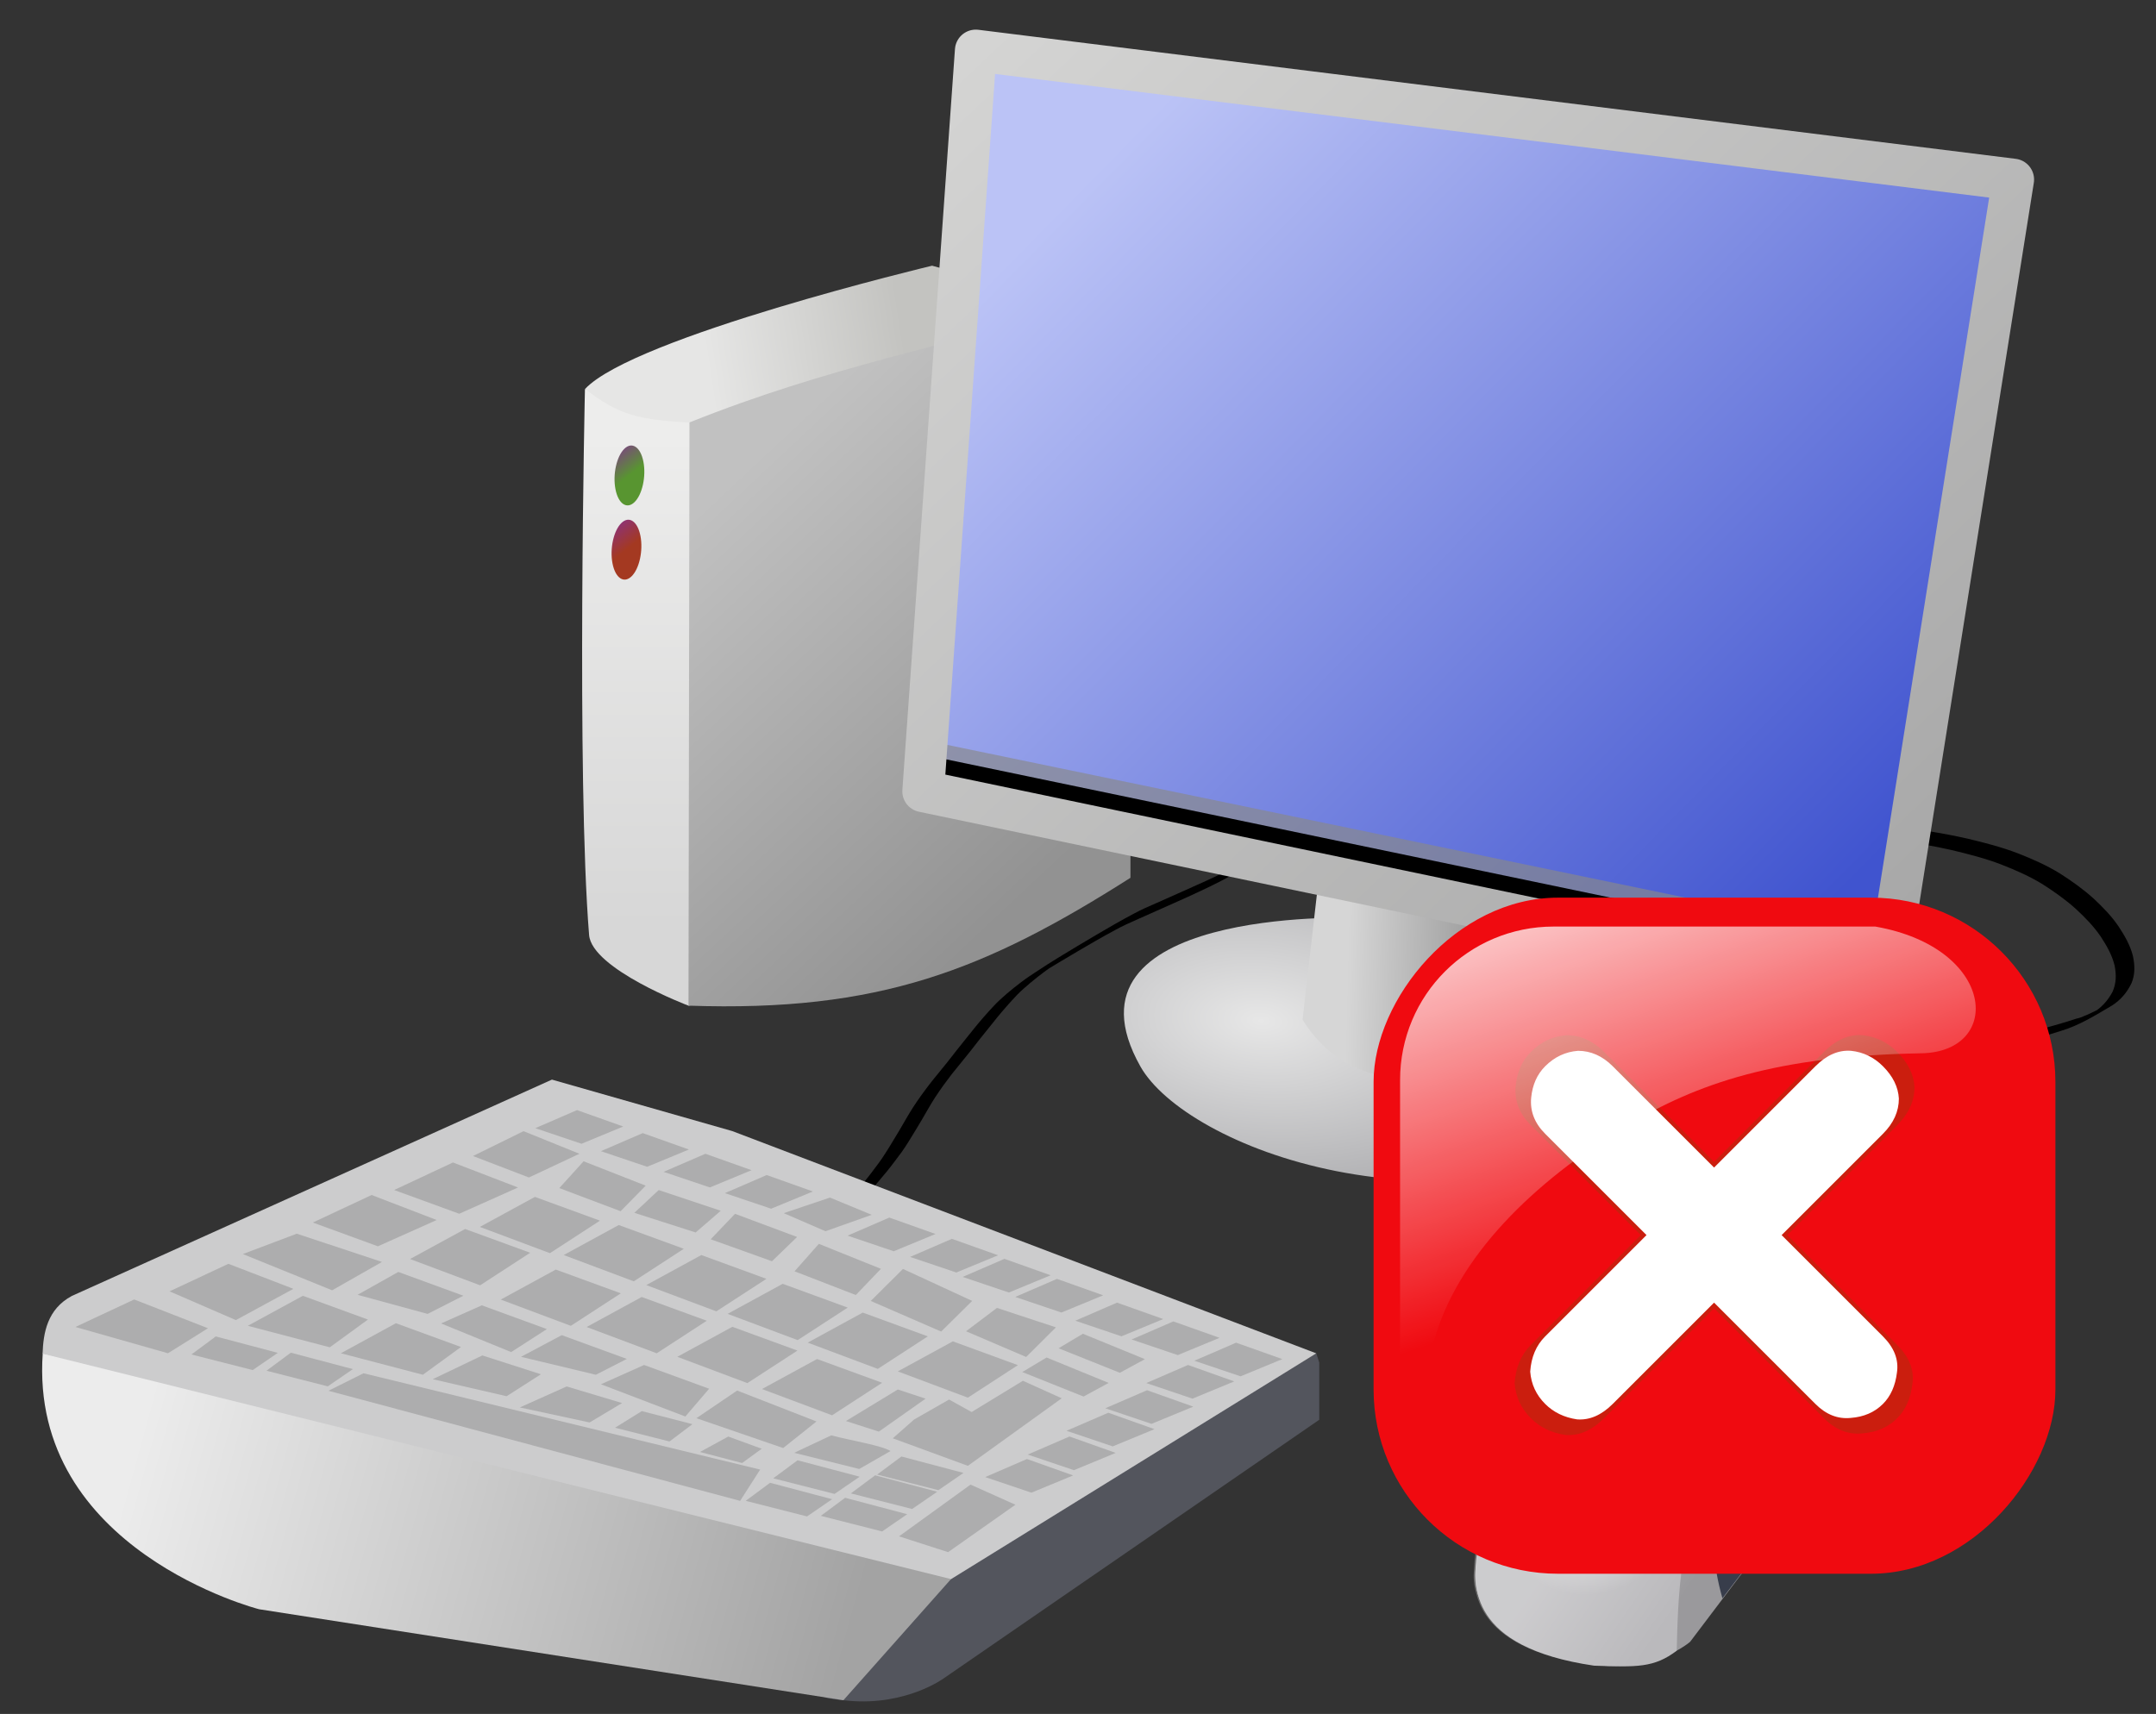 <?xml version="1.0" encoding="UTF-8" standalone="no"?>
<!-- Created with Inkscape (http://www.inkscape.org/) -->

<svg
   xmlns:dc="http://purl.org/dc/elements/1.1/"
   xmlns:cc="http://creativecommons.org/ns#"
   xmlns:rdf="http://www.w3.org/1999/02/22-rdf-syntax-ns#"
   xmlns:svg="http://www.w3.org/2000/svg"
   xmlns="http://www.w3.org/2000/svg"
   xmlns:xlink="http://www.w3.org/1999/xlink"
   xmlns:sodipodi="http://sodipodi.sourceforge.net/DTD/sodipodi-0.dtd"
   xmlns:inkscape="http://www.inkscape.org/namespaces/inkscape"
   width="415"
   height="330"
   id="svg2"
   sodipodi:version="0.32"
   inkscape:version="0.48.4 r9939"
   sodipodi:docname="computador_alerta.svg"
   inkscape:export-filename="H:\Mr. Wells\DMR\Inkscape Computer Large.png"
   inkscape:export-xdpi="130.09512"
   inkscape:export-ydpi="130.09512"
   inkscape:output_extension="org.inkscape.output.svg.inkscape"
   version="1.0">
  <rect width="100%" height="100%" fill="#333333" stroke="none"/>
  <defs
     id="defs4">
    <linearGradient
       inkscape:collect="always"
       id="linearGradient8863">
      <stop
         style="stop-color:#c1c1c1;stop-opacity:1"
         offset="0"
         id="stop8865" />
      <stop
         style="stop-color:#929292;stop-opacity:1"
         offset="1"
         id="stop8867" />
    </linearGradient>
    <linearGradient
       inkscape:collect="always"
       id="linearGradient8843">
      <stop
         style="stop-color:#ededec;stop-opacity:1"
         offset="0"
         id="stop8845" />
      <stop
         style="stop-color:#d7d7d7;stop-opacity:1"
         offset="1"
         id="stop8847" />
    </linearGradient>
    <linearGradient
       id="linearGradient8827">
      <stop
         style="stop-color:#e6e6e5;stop-opacity:1;"
         offset="0"
         id="stop8829" />
      <stop
         style="stop-color:#c3c3c0;stop-opacity:1"
         offset="1"
         id="stop8831" />
    </linearGradient>
    <linearGradient
       id="linearGradient8819">
      <stop
         style="stop-color:#ffffff;stop-opacity:0.268;"
         offset="0"
         id="stop8821" />
      <stop
         style="stop-color:#ffffff;stop-opacity:0"
         offset="1"
         id="stop8823" />
    </linearGradient>
    <linearGradient
       id="linearGradient8775">
      <stop
         style="stop-color:#ececec;stop-opacity:1"
         offset="0"
         id="stop8777" />
      <stop
         style="stop-color:#a3a3a3;stop-opacity:1"
         offset="1"
         id="stop8779" />
    </linearGradient>
    <linearGradient
       inkscape:collect="always"
       id="linearGradient8759">
      <stop
         style="stop-color:#e7e7e7;stop-opacity:1"
         offset="0"
         id="stop8761" />
      <stop
         style="stop-color:#a7a7aa;stop-opacity:1"
         offset="1"
         id="stop8763" />
    </linearGradient>
    <linearGradient
       id="linearGradient8736">
      <stop
         style="stop-color:#d6d6d6;stop-opacity:1;"
         offset="0"
         id="stop8738" />
      <stop
         id="stop8744"
         offset="0.76"
         style="stop-color:#939393;stop-opacity:1;" />
      <stop
         style="stop-color:#797979;stop-opacity:1;"
         offset="1"
         id="stop8740" />
    </linearGradient>
    <linearGradient
       id="linearGradient8730">
      <stop
         id="stop8732"
         offset="0"
         style="stop-color:#f8f8f9;stop-opacity:1" />
      <stop
         id="stop8734"
         offset="1"
         style="stop-color:#bab9bc;stop-opacity:1;" />
    </linearGradient>
    <linearGradient
       inkscape:collect="always"
       id="linearGradient8706">
      <stop
         style="stop-color:#d4d4d3;stop-opacity:1"
         offset="0"
         id="stop8708" />
      <stop
         style="stop-color:#a7a7a7;stop-opacity:1"
         offset="1"
         id="stop8710" />
    </linearGradient>
    <linearGradient
       id="linearGradient36052">
      <stop
         style="stop-color:#7be3fc;stop-opacity:1;"
         offset="0"
         id="stop36054" />
      <stop
         id="stop36060"
         offset="0.644"
         style="stop-color:#255db6;stop-opacity:1;" />
      <stop
         style="stop-color:#a3cbd5;stop-opacity:1;"
         offset="1"
         id="stop36056" />
    </linearGradient>
    <linearGradient
       id="linearGradient35159">
      <stop
         style="stop-color:white;stop-opacity:1;"
         offset="0"
         id="stop35161" />
      <stop
         style="stop-color:white;stop-opacity:0;"
         offset="1"
         id="stop35163" />
    </linearGradient>
    <linearGradient
       id="linearGradient22792">
      <stop
         style="stop-color:#4d82d7;stop-opacity:1;"
         offset="0"
         id="stop22794" />
      <stop
         style="stop-color:#69c587;stop-opacity:1;"
         offset="1"
         id="stop22796" />
    </linearGradient>
    <linearGradient
       inkscape:collect="always"
       id="linearGradient19922">
      <stop
         style="stop-color:black;stop-opacity:1;"
         offset="0"
         id="stop19924" />
      <stop
         style="stop-color:black;stop-opacity:0;"
         offset="1"
         id="stop19926" />
    </linearGradient>
    <linearGradient
       id="linearGradient18128">
      <stop
         style="stop-color:#215393;stop-opacity:1;"
         offset="0"
         id="stop18130" />
      <stop
         style="stop-color:#219354;stop-opacity:1;"
         offset="1"
         id="stop18132" />
    </linearGradient>
    <linearGradient
       id="linearGradient11722">
      <stop
         style="stop-color:#d7d190;stop-opacity:1;"
         offset="0"
         id="stop11724" />
      <stop
         style="stop-color:black;stop-opacity:1;"
         offset="1"
         id="stop11726" />
    </linearGradient>
    <linearGradient
       id="linearGradient10760">
      <stop
         style="stop-color:#b9ac95;stop-opacity:1;"
         offset="0"
         id="stop10762" />
      <stop
         style="stop-color:#f3f1ed;stop-opacity:1;"
         offset="1"
         id="stop10764" />
    </linearGradient>
    <linearGradient
       id="linearGradient9867">
      <stop
         id="stop9869"
         offset="0"
         style="stop-color:#eecf4b;stop-opacity:1;" />
      <stop
         id="stop9871"
         offset="1"
         style="stop-color:#faefc1;stop-opacity:1;" />
    </linearGradient>
    <linearGradient
       id="linearGradient9857">
      <stop
         style="stop-color:#deb815;stop-opacity:1;"
         offset="0"
         id="stop9859" />
      <stop
         style="stop-color:#deb815;stop-opacity:0;"
         offset="1"
         id="stop9861" />
    </linearGradient>
    <linearGradient
       id="linearGradient8964">
      <stop
         style="stop-color:#f3de85;stop-opacity:1;"
         offset="0"
         id="stop8966" />
      <stop
         style="stop-color:#faf0c6;stop-opacity:1;"
         offset="1"
         id="stop8968" />
    </linearGradient>
    <linearGradient
       id="linearGradient6149">
      <stop
         id="stop6151"
         offset="0"
         style="stop-color:#853095;stop-opacity:1;" />
      <stop
         id="stop6153"
         offset="1"
         style="stop-color:#a43921;stop-opacity:1;" />
    </linearGradient>
    <linearGradient
       id="linearGradient22048">
      <stop
         style="stop-color:#f2f2f3;stop-opacity:1;"
         offset="0"
         id="stop22050" />
      <stop
         style="stop-color:#bab9bc;stop-opacity:1;"
         offset="1"
         id="stop22052" />
    </linearGradient>
    <linearGradient
       id="linearGradient7448">
      <stop
         style="stop-color:#853095;stop-opacity:1;"
         offset="0"
         id="stop7450" />
      <stop
         style="stop-color:#589530;stop-opacity:1;"
         offset="1"
         id="stop7452" />
    </linearGradient>
    <linearGradient
       id="linearGradient5644">
      <stop
         style="stop-color:black;stop-opacity:1;"
         offset="0"
         id="stop5646" />
      <stop
         style="stop-color:black;stop-opacity:0.663;"
         offset="1"
         id="stop5648" />
    </linearGradient>
    <linearGradient
       id="linearGradient3864">
      <stop
         style="stop-color:#4054cf;stop-opacity:1;"
         offset="0"
         id="stop3866" />
      <stop
         style="stop-color:#bbc3f6;stop-opacity:1;"
         offset="1"
         id="stop3868" />
    </linearGradient>
    <linearGradient
       inkscape:collect="always"
       xlink:href="#linearGradient7448"
       id="linearGradient7454"
       x1="360.988"
       y1="382.507"
       x2="359.988"
       y2="388.076"
       gradientUnits="userSpaceOnUse" />
    <linearGradient
       inkscape:collect="always"
       xlink:href="#linearGradient7448"
       id="linearGradient15550"
       gradientUnits="userSpaceOnUse"
       x1="360.988"
       y1="382.507"
       x2="359.988"
       y2="388.076" />
    <linearGradient
       inkscape:collect="always"
       xlink:href="#linearGradient3864"
       id="linearGradient15555"
       gradientUnits="userSpaceOnUse"
       gradientTransform="matrix(3.42,0,0,3.42,-1397.21,-943.152)"
       x1="402.764"
       y1="323.098"
       x2="439.962"
       y2="361.336" />
    <radialGradient
       inkscape:collect="always"
       xlink:href="#linearGradient22048"
       id="radialGradient22941"
       cx="343.843"
       cy="358.987"
       fx="343.843"
       fy="358.987"
       r="15.805"
       gradientTransform="matrix(0.452,-0.779,0.687,0.399,-53.859,485.415)"
       gradientUnits="userSpaceOnUse" />
    <radialGradient
       inkscape:collect="always"
       xlink:href="#linearGradient22048"
       id="radialGradient23846"
       gradientUnits="userSpaceOnUse"
       gradientTransform="matrix(0.452,-0.779,0.687,0.399,-53.859,485.415)"
       cx="343.843"
       cy="358.987"
       fx="343.843"
       fy="358.987"
       r="15.805" />
    <linearGradient
       inkscape:collect="always"
       xlink:href="#linearGradient7448"
       id="linearGradient23943"
       gradientUnits="userSpaceOnUse"
       x1="360.988"
       y1="382.507"
       x2="359.988"
       y2="388.076" />
    <linearGradient
       inkscape:collect="always"
       xlink:href="#linearGradient3864"
       id="linearGradient23945"
       gradientUnits="userSpaceOnUse"
       gradientTransform="matrix(3.42,0,0,3.42,-1397.21,-943.152)"
       x1="402.764"
       y1="323.098"
       x2="439.962"
       y2="361.336" />
    <linearGradient
       inkscape:collect="always"
       xlink:href="#linearGradient3864"
       id="linearGradient23951"
       gradientUnits="userSpaceOnUse"
       gradientTransform="matrix(3.42,0,0,3.443,-1486.328,-918.711)"
       x1="402.764"
       y1="323.098"
       x2="439.962"
       y2="361.336" />
    <linearGradient
       inkscape:collect="always"
       xlink:href="#linearGradient7448"
       id="linearGradient3137"
       gradientUnits="userSpaceOnUse"
       x1="360.988"
       y1="382.507"
       x2="359.988"
       y2="388.076" />
    <linearGradient
       inkscape:collect="always"
       xlink:href="#linearGradient3864"
       id="linearGradient3139"
       gradientUnits="userSpaceOnUse"
       gradientTransform="matrix(3.42,0,0,3.42,-1397.21,-943.152)"
       x1="402.764"
       y1="323.098"
       x2="439.962"
       y2="361.336" />
    <linearGradient
       inkscape:collect="always"
       xlink:href="#linearGradient7448"
       id="linearGradient3154"
       gradientUnits="userSpaceOnUse"
       x1="360.988"
       y1="382.507"
       x2="359.988"
       y2="388.076" />
    <linearGradient
       inkscape:collect="always"
       xlink:href="#linearGradient18128"
       id="linearGradient18134"
       x1="647.152"
       y1="220.627"
       x2="656.548"
       y2="266.46"
       gradientUnits="userSpaceOnUse"
       gradientTransform="translate(94.495,0.821)" />
    <linearGradient
       inkscape:collect="always"
       xlink:href="#linearGradient18128"
       id="linearGradient19023"
       gradientUnits="userSpaceOnUse"
       gradientTransform="matrix(3.449,0,0,1,-1491.139,9.34202e-2)"
       x1="647.152"
       y1="220.627"
       x2="656.548"
       y2="266.46" />
    <linearGradient
       inkscape:collect="always"
       xlink:href="#linearGradient19922"
       id="linearGradient19928"
       x1="742.94"
       y1="253.423"
       x2="758.051"
       y2="253.423"
       gradientUnits="userSpaceOnUse" />
    <linearGradient
       inkscape:collect="always"
       xlink:href="#linearGradient19922"
       id="linearGradient19932"
       gradientUnits="userSpaceOnUse"
       x1="742.94"
       y1="253.423"
       x2="758.051"
       y2="253.423"
       gradientTransform="matrix(-1.058,0,0,-0.953,1559.26,477.567)" />
    <linearGradient
       inkscape:collect="always"
       xlink:href="#linearGradient18128"
       id="linearGradient19958"
       gradientUnits="userSpaceOnUse"
       gradientTransform="matrix(3.449,0,0,1,-1491.139,9.34202e-2)"
       x1="647.152"
       y1="220.627"
       x2="656.548"
       y2="266.46" />
    <linearGradient
       inkscape:collect="always"
       xlink:href="#linearGradient18128"
       id="linearGradient19964"
       gradientUnits="userSpaceOnUse"
       gradientTransform="translate(94.495,0.821)"
       x1="647.152"
       y1="220.627"
       x2="656.548"
       y2="266.46" />
    <linearGradient
       inkscape:collect="always"
       xlink:href="#linearGradient18128"
       id="linearGradient25160"
       gradientUnits="userSpaceOnUse"
       gradientTransform="matrix(3.449,0,0,1,-2290.048,41.628)"
       x1="647.152"
       y1="220.627"
       x2="656.548"
       y2="266.46" />
    <linearGradient
       inkscape:collect="always"
       xlink:href="#linearGradient19922"
       id="linearGradient25162"
       gradientUnits="userSpaceOnUse"
       x1="742.94"
       y1="253.423"
       x2="758.051"
       y2="253.423" />
    <linearGradient
       inkscape:collect="always"
       xlink:href="#linearGradient19922"
       id="linearGradient25164"
       gradientUnits="userSpaceOnUse"
       gradientTransform="matrix(-1.058,0,0,-0.953,1559.26,477.567)"
       x1="742.94"
       y1="253.423"
       x2="758.051"
       y2="253.423" />
    <linearGradient
       inkscape:collect="always"
       xlink:href="#linearGradient18128"
       id="linearGradient25166"
       gradientUnits="userSpaceOnUse"
       gradientTransform="translate(-704.05,41.386)"
       x1="647.152"
       y1="220.627"
       x2="656.548"
       y2="266.46" />
    <linearGradient
       inkscape:collect="always"
       xlink:href="#linearGradient18128"
       id="linearGradient25170"
       gradientUnits="userSpaceOnUse"
       gradientTransform="matrix(1.095,6.544334e-2,-6.544334e-2,1.095,156.291,186.183)"
       x1="647.152"
       y1="220.627"
       x2="656.548"
       y2="266.46" />
    <linearGradient
       inkscape:collect="always"
       xlink:href="#linearGradient18128"
       id="linearGradient25182"
       gradientUnits="userSpaceOnUse"
       gradientTransform="matrix(3.775,0.226,-6.544334e-2,1.095,-1579.803,82.656)"
       x1="647.152"
       y1="220.627"
       x2="656.548"
       y2="266.46" />
    <linearGradient
       inkscape:collect="always"
       xlink:href="#linearGradient18128"
       id="linearGradient25188"
       gradientUnits="userSpaceOnUse"
       gradientTransform="matrix(3.775,0.226,-6.544334e-2,1.095,-1579.803,82.656)"
       x1="647.152"
       y1="220.627"
       x2="656.548"
       y2="266.46" />
    <linearGradient
       inkscape:collect="always"
       xlink:href="#linearGradient18128"
       id="linearGradient25190"
       gradientUnits="userSpaceOnUse"
       gradientTransform="matrix(1.095,6.544334e-2,-6.544334e-2,1.095,156.291,186.183)"
       x1="647.152"
       y1="220.627"
       x2="656.548"
       y2="266.46" />
    <radialGradient
       inkscape:collect="always"
       xlink:href="#linearGradient36052"
       id="radialGradient36058"
       cx="664.1"
       cy="442.544"
       fx="664.1"
       fy="442.544"
       r="20.702"
       gradientTransform="matrix(1.374,1.089501e-2,-1.215784e-2,1.534,-222.245,-244.766)"
       gradientUnits="userSpaceOnUse" />
    <radialGradient
       inkscape:collect="always"
       xlink:href="#linearGradient36052"
       id="radialGradient38731"
       cx="641.106"
       cy="443.65"
       fx="641.106"
       fy="443.65"
       r="19.51"
       gradientTransform="matrix(1.895,-6.482851e-2,5.322253e-2,1.555,-597.192,-205.951)"
       gradientUnits="userSpaceOnUse" />
    <linearGradient
       inkscape:collect="always"
       xlink:href="#linearGradient7448"
       id="linearGradient49897"
       gradientUnits="userSpaceOnUse"
       x1="360.988"
       y1="382.507"
       x2="359.988"
       y2="388.076" />
    <linearGradient
       inkscape:collect="always"
       xlink:href="#linearGradient3864"
       id="linearGradient49899"
       gradientUnits="userSpaceOnUse"
       gradientTransform="matrix(3.42,0,0,3.42,-1454.223,-885.04)"
       x1="402.764"
       y1="323.098"
       x2="439.962"
       y2="361.336" />
    <linearGradient
       inkscape:collect="always"
       xlink:href="#linearGradient7448"
       id="linearGradient49901"
       gradientUnits="userSpaceOnUse"
       x1="360.988"
       y1="382.507"
       x2="359.988"
       y2="388.076" />
    <linearGradient
       inkscape:collect="always"
       xlink:href="#linearGradient3864"
       id="linearGradient49903"
       gradientUnits="userSpaceOnUse"
       gradientTransform="matrix(0.192,0,0,0.192,-130.926,170.57)"
       x1="402.764"
       y1="323.098"
       x2="439.962"
       y2="361.336" />
    <linearGradient
       inkscape:collect="always"
       xlink:href="#linearGradient6149"
       id="linearGradient49905"
       gradientUnits="userSpaceOnUse"
       x1="360.988"
       y1="382.507"
       x2="359.988"
       y2="388.076" />
    <linearGradient
       inkscape:collect="always"
       xlink:href="#linearGradient9867"
       id="linearGradient49907"
       gradientUnits="userSpaceOnUse"
       gradientTransform="matrix(0.283,0,0,0.283,-41.886,288.697)"
       x1="-48.287"
       y1="-102.411"
       x2="-18.441"
       y2="-144.147" />
    <linearGradient
       inkscape:collect="always"
       xlink:href="#linearGradient8964"
       id="linearGradient49909"
       gradientUnits="userSpaceOnUse"
       gradientTransform="matrix(0.283,0,0,0.283,-41.886,288.697)"
       x1="-48.529"
       y1="-98.471"
       x2="-36.275"
       y2="-144.21" />
    <linearGradient
       inkscape:collect="always"
       xlink:href="#linearGradient11722"
       id="linearGradient49911"
       gradientUnits="userSpaceOnUse"
       gradientTransform="translate(-1307.359,362.342)"
       x1="1262.712"
       y1="-87.076"
       x2="1264.924"
       y2="-99.468" />
    <linearGradient
       inkscape:collect="always"
       xlink:href="#linearGradient18128"
       id="linearGradient49913"
       gradientUnits="userSpaceOnUse"
       gradientTransform="matrix(3.449,0,0,1,-2290.048,41.628)"
       x1="647.152"
       y1="220.627"
       x2="656.548"
       y2="266.46" />
    <linearGradient
       inkscape:collect="always"
       xlink:href="#linearGradient19922"
       id="linearGradient49915"
       gradientUnits="userSpaceOnUse"
       x1="742.94"
       y1="253.423"
       x2="758.051"
       y2="253.423" />
    <linearGradient
       inkscape:collect="always"
       xlink:href="#linearGradient19922"
       id="linearGradient49917"
       gradientUnits="userSpaceOnUse"
       gradientTransform="matrix(-1.058,0,0,-0.953,1559.26,477.567)"
       x1="742.94"
       y1="253.423"
       x2="758.051"
       y2="253.423" />
    <linearGradient
       inkscape:collect="always"
       xlink:href="#linearGradient18128"
       id="linearGradient49919"
       gradientUnits="userSpaceOnUse"
       gradientTransform="translate(-704.05,41.386)"
       x1="647.152"
       y1="220.627"
       x2="656.548"
       y2="266.46" />
    <linearGradient
       inkscape:collect="always"
       xlink:href="#linearGradient18128"
       id="linearGradient49921"
       gradientUnits="userSpaceOnUse"
       gradientTransform="matrix(3.619,-6.091576e-2,1.766191e-2,1.049,-2171.517,139.847)"
       x1="647.152"
       y1="220.627"
       x2="656.548"
       y2="266.46" />
    <linearGradient
       inkscape:collect="always"
       xlink:href="#linearGradient22792"
       id="linearGradient49923"
       gradientUnits="userSpaceOnUse"
       gradientTransform="translate(-210.017,-8.799)"
       x1="297.118"
       y1="349.536"
       x2="297.118"
       y2="359.346" />
    <linearGradient
       inkscape:collect="always"
       xlink:href="#linearGradient18128"
       id="linearGradient49925"
       gradientUnits="userSpaceOnUse"
       gradientTransform="matrix(1.049,-1.766191e-2,1.766191e-2,1.049,-507.33,111.581)"
       x1="647.152"
       y1="220.627"
       x2="656.548"
       y2="266.46" />
    <linearGradient
       inkscape:collect="always"
       xlink:href="#linearGradient18128"
       id="linearGradient49927"
       gradientUnits="userSpaceOnUse"
       gradientTransform="matrix(1.046,7.878762e-2,-2.284373e-2,0.303,-731.137,175.369)"
       x1="647.152"
       y1="220.627"
       x2="656.548"
       y2="266.46" />
    <linearGradient
       inkscape:collect="always"
       xlink:href="#linearGradient22792"
       id="linearGradient49929"
       gradientUnits="userSpaceOnUse"
       gradientTransform="translate(41.488,0.482)"
       x1="815.985"
       y1="478.031"
       x2="817.467"
       y2="501.205" />
    <linearGradient
       inkscape:collect="always"
       xlink:href="#linearGradient18128"
       id="linearGradient49931"
       gradientUnits="userSpaceOnUse"
       gradientTransform="matrix(0.303,2.284373e-2,-2.284373e-2,0.303,-250.001,211.526)"
       x1="647.152"
       y1="220.627"
       x2="656.548"
       y2="266.46" />
    <radialGradient
       inkscape:collect="always"
       xlink:href="#linearGradient36052"
       id="radialGradient49933"
       gradientUnits="userSpaceOnUse"
       gradientTransform="matrix(1.895,-6.482851e-2,5.322253e-2,1.555,-597.192,-205.951)"
       cx="641.106"
       cy="443.65"
       fx="641.106"
       fy="443.65"
       r="19.51" />
    <linearGradient
       inkscape:collect="always"
       xlink:href="#linearGradient9867"
       id="linearGradient49935"
       gradientUnits="userSpaceOnUse"
       gradientTransform="matrix(0.283,0,0,0.283,-41.886,288.697)"
       x1="-48.287"
       y1="-102.411"
       x2="-18.441"
       y2="-144.147" />
    <linearGradient
       inkscape:collect="always"
       xlink:href="#linearGradient8964"
       id="linearGradient49937"
       gradientUnits="userSpaceOnUse"
       gradientTransform="matrix(0.283,0,0,0.283,-41.886,288.697)"
       x1="-48.529"
       y1="-98.471"
       x2="-36.275"
       y2="-144.21" />
    <linearGradient
       inkscape:collect="always"
       xlink:href="#linearGradient9867"
       id="linearGradient49939"
       gradientUnits="userSpaceOnUse"
       gradientTransform="matrix(0.283,0,0,0.283,-41.886,288.697)"
       x1="-48.287"
       y1="-102.411"
       x2="-18.441"
       y2="-144.147" />
    <linearGradient
       inkscape:collect="always"
       xlink:href="#linearGradient8964"
       id="linearGradient49941"
       gradientUnits="userSpaceOnUse"
       gradientTransform="matrix(0.283,0,0,0.283,-41.886,288.697)"
       x1="-48.529"
       y1="-98.471"
       x2="-36.275"
       y2="-144.21" />
    <linearGradient
       inkscape:collect="always"
       xlink:href="#linearGradient3864"
       id="linearGradient4066"
       gradientUnits="userSpaceOnUse"
       gradientTransform="matrix(0.341,0,0,0.341,198.307,53.581)"
       x1="402.764"
       y1="323.098"
       x2="439.962"
       y2="361.336" />
    <linearGradient
       inkscape:collect="always"
       xlink:href="#linearGradient3864"
       id="linearGradient4092"
       gradientUnits="userSpaceOnUse"
       gradientTransform="matrix(3.655,0,0,3.655,-1597.783,-758.599)"
       x1="452.029"
       y1="368.597"
       x2="412.977"
       y2="330.271" />
    <linearGradient
       inkscape:collect="always"
       xlink:href="#linearGradient8706"
       id="linearGradient8712"
       x1="319.263"
       y1="144.983"
       x2="604.247"
       y2="446.099"
       gradientUnits="userSpaceOnUse"
       gradientTransform="matrix(0.603,0,0,0.603,-303.343,337.097)" />
    <linearGradient
       inkscape:collect="always"
       xlink:href="#linearGradient8736"
       id="linearGradient8742"
       x1="436.272"
       y1="437.038"
       x2="500.082"
       y2="438.639"
       gradientUnits="userSpaceOnUse"
       gradientTransform="matrix(0.603,0,0,0.603,-303.343,337.097)" />
    <radialGradient
       inkscape:collect="always"
       xlink:href="#linearGradient8759"
       id="radialGradient8765"
       cx="387.683"
       cy="477.425"
       fx="387.683"
       fy="477.425"
       r="108.636"
       gradientTransform="matrix(0.84,0.467,-0.329,0.591,235.8,-6.56)"
       gradientUnits="userSpaceOnUse" />
    <linearGradient
       inkscape:collect="always"
       xlink:href="#linearGradient8775"
       id="linearGradient8781"
       x1="587.861"
       y1="225.086"
       x2="613.75"
       y2="232.156"
       gradientUnits="userSpaceOnUse" />
    <linearGradient
       inkscape:collect="always"
       xlink:href="#linearGradient8827"
       id="linearGradient8833"
       x1="231.456"
       y1="244.879"
       x2="294.192"
       y2="235.374"
       gradientUnits="userSpaceOnUse"
       gradientTransform="matrix(0.603,0,0,0.603,-303.343,337.097)" />
    <linearGradient
       inkscape:collect="always"
       xlink:href="#linearGradient8843"
       id="linearGradient8849"
       x1="203.891"
       y1="270.069"
       x2="203.891"
       y2="426.954"
       gradientUnits="userSpaceOnUse"
       gradientTransform="matrix(0.603,0,0,0.603,-303.343,337.097)" />
    <linearGradient
       inkscape:collect="always"
       xlink:href="#linearGradient8863"
       id="linearGradient8869"
       x1="240.623"
       y1="283.442"
       x2="350.89"
       y2="401.066"
       gradientUnits="userSpaceOnUse"
       gradientTransform="matrix(0.603,0,0,0.603,-303.343,337.097)" />
    <radialGradient
       inkscape:collect="always"
       xlink:href="#linearGradient8730"
       id="radialGradient9034"
       gradientUnits="userSpaceOnUse"
       gradientTransform="matrix(0.452,-0.779,0.687,0.399,-53.859,485.415)"
       cx="354.584"
       cy="351.147"
       fx="354.584"
       fy="351.147"
       r="15.805" />
    <linearGradient
       inkscape:collect="always"
       xlink:href="#linearGradient8819"
       id="linearGradient9036"
       gradientUnits="userSpaceOnUse"
       gradientTransform="translate(-1.008,-0.84)"
       x1="514.854"
       y1="610.771"
       x2="567.952"
       y2="647.066" />
    <radialGradient
       inkscape:collect="always"
       xlink:href="#linearGradient8759"
       id="radialGradient9127"
       gradientUnits="userSpaceOnUse"
       gradientTransform="matrix(0.655,4.933365e-2,-2.6458158e-2,0.351,-298.144,425.976)"
       cx="387.683"
       cy="477.425"
       fx="387.683"
       fy="477.425"
       r="108.636" />
    <linearGradient
       id="SVGID_1_"
       gradientUnits="userSpaceOnUse"
       x1="306"
       y1="-333"
       x2="306"
       y2="-373"
       gradientTransform="matrix(1,0,0,-1,-285,-332)">
      <stop
         offset="0"
         style="stop-color:#5DF24F"
         id="stop7" />
      <stop
         offset="1"
         style="stop-color:#2A9C06"
         id="stop9" />
    </linearGradient>
    <linearGradient
       inkscape:collect="always"
       xlink:href="#linearGradient2555"
       id="linearGradient2026"
       gradientUnits="userSpaceOnUse"
       gradientTransform="matrix(-0.657,0,0,0.657,-16.966,114.629)"
       x1="-344.153"
       y1="274.711"
       x2="-395.849"
       y2="425.4" />
    <linearGradient
       inkscape:collect="always"
       id="linearGradient2555">
      <stop
         style="stop-color:#ffffff;stop-opacity:1;"
         offset="0"
         id="stop2557" />
      <stop
         style="stop-color:#ffffff;stop-opacity:0;"
         offset="1"
         id="stop2559" />
    </linearGradient>
    <linearGradient
       y2="425.4"
       x2="-395.849"
       y1="274.711"
       x1="-344.153"
       gradientTransform="matrix(-0.657,0,0,0.657,-16.966,114.629)"
       gradientUnits="userSpaceOnUse"
       id="linearGradient3167"
       xlink:href="#linearGradient2555"
       inkscape:collect="always" />
  </defs>
  <sodipodi:namedview
     id="base"
     pagecolor="#ffffff"
     bordercolor="#666666"
     borderopacity="1.0"
     gridtolerance="10000"
     guidetolerance="10"
     objecttolerance="10"
     inkscape:pageopacity="0.0"
     inkscape:pageshadow="2"
     inkscape:zoom="1.4878017"
     inkscape:cx="192.19952"
     inkscape:cy="157.9595"
     inkscape:document-units="px"
     inkscape:current-layer="layer1"
     showgrid="false"
     showguides="true"
     inkscape:guide-bbox="true"
     inkscape:window-width="1600"
     inkscape:window-height="838"
     inkscape:window-x="-8"
     inkscape:window-y="-8"
     width="415px"
     height="330px"
     inkscape:window-maximized="1" />
  <g
     inkscape:label="Layer 1"
     inkscape:groupmode="layer"
     id="layer1"
     transform="translate(263.489,-444.655)">
    <path
       d="M -110.171,684.727 C -109.956,684.642 -109.773,684.498 -109.57,684.382 C -119.696,691.01 -113.333,686.795 -112.167,685.981 C -111.476,685.517 -110.793,685.041 -110.109,684.567 C -109.41,684.081 -108.726,683.573 -108.04,683.069 C -107.354,682.571 -106.704,682.027 -106.048,681.49 C -105.387,680.959 -104.768,680.38 -104.141,679.81 C -103.517,679.225 -102.92,678.613 -102.318,678.007 C -101.709,677.405 -101.125,676.78 -100.538,676.158 C -99.951,675.531 -99.394,674.878 -98.833,674.229 C -98.301,673.585 -97.763,672.946 -97.224,672.308 C -96.705,671.699 -96.222,671.061 -95.733,670.427 C -95.264,669.806 -94.798,669.181 -94.331,668.558 C -93.858,667.942 -93.447,667.283 -93.025,666.632 C -92.579,665.956 -92.165,665.26 -91.745,664.568 C -91.306,663.858 -90.881,663.14 -90.452,662.424 C -90.013,661.693 -89.591,660.953 -89.164,660.215 C -88.733,659.446 -88.263,658.701 -87.797,657.954 C -87.313,657.187 -86.787,656.449 -86.271,655.704 C -85.742,654.962 -85.19,654.236 -84.643,653.507 C -84.077,652.763 -83.479,652.044 -82.888,651.321 C -82.297,650.599 -81.712,649.872 -81.125,649.148 C -80.544,648.408 -79.966,647.666 -79.386,646.924 C -78.816,646.189 -78.23,645.467 -77.646,644.744 C -77.079,644.035 -76.511,643.328 -75.943,642.621 C -75.357,641.883 -74.736,641.173 -74.123,640.458 C -73.474,639.707 -72.802,638.977 -72.126,638.251 C -71.364,637.439 -70.526,636.707 -69.691,635.974 C -68.812,635.212 -67.895,634.499 -66.974,633.791 C -65.929,632.986 -64.823,632.268 -63.719,631.548 C -61.217,629.886 -58.65,628.328 -56.072,626.788 C -54.872,626.079 -53.677,625.361 -52.476,624.653 C -51.295,623.967 -50.115,623.278 -48.931,622.596 C -47.706,621.886 -46.459,621.217 -45.21,620.55 C -43.778,619.766 -42.278,619.124 -40.781,618.477 C -39.167,617.772 -37.562,617.046 -35.955,616.327 C -34.389,615.634 -32.828,614.931 -31.269,614.224 C -29.804,613.552 -28.348,612.86 -26.897,612.159 C -25.521,611.497 -24.18,610.77 -22.842,610.037 C -23.63,610.67 -19.392,607.934 -20.243,608.477 C -21.374,609.197 -22.505,609.916 -23.635,610.636 C -23.427,610.499 -23.22,610.362 -23.012,610.225 C -21.688,609.372 -20.518,608.323 -19.352,607.274 C -18.106,606.187 -17.058,604.922 -16.035,603.632 C -14.938,602.202 -14.209,600.566 -13.5,598.926 C -12.775,597.105 -12.454,595.178 -12.138,593.258 C -11.842,591.234 -11.85,589.195 -11.994,587.161 C -12.157,585.047 -12.725,583.01 -13.434,581.023 C -14.176,578.963 -15.255,577.062 -16.392,575.201 C -17.495,573.427 -18.696,571.718 -20.01,570.095 C -21.227,568.515 -22.795,567.367 -24.433,566.277 C -26.376,565.174 -28.559,564.715 -30.74,564.367 C -33.505,563.977 -36.3,564.04 -39.08,564.187 C -42.242,564.395 -45.375,564.886 -48.502,565.375 C -51.675,565.832 -54.792,566.557 -57.859,567.479 C -61.106,568.46 -64.163,569.923 -67.154,571.502 C -63.695,568.887 -78.221,578.123 -73.149,575.096 C -70.969,573.796 -69.535,572.752 -72.203,574.621 C -75.083,576.694 -77.871,578.89 -80.634,581.115 C -83.384,583.332 -86.041,585.66 -88.687,587.999 C -91.198,590.241 -93.686,592.508 -96.17,594.779 C -97.731,596.219 -96.956,595.5 -98.498,596.937 L -102.746,598.882 C -101.199,597.439 -101.978,598.161 -100.411,596.716 C -97.92,594.439 -95.423,592.169 -92.908,589.918 C -90.263,587.575 -87.607,585.24 -84.862,583.013 C -82.102,580.781 -79.312,578.583 -76.442,576.493 C -72.339,573.576 -68.056,570.894 -63.653,568.453 C -60.638,566.888 -57.553,565.448 -54.284,564.485 C -51.2,563.584 -48.068,562.881 -44.885,562.427 C -41.743,561.942 -38.595,561.457 -35.419,561.266 C -32.602,561.127 -29.77,561.074 -26.971,561.489 C -24.733,561.864 -22.498,562.36 -20.518,563.525 C -18.809,564.599 -17.273,565.893 -16.007,567.477 C -14.686,569.121 -13.479,570.85 -12.368,572.643 C -11.216,574.533 -10.12,576.461 -9.358,578.547 C -8.624,580.568 -8.029,582.64 -7.845,584.792 C -7.684,586.852 -7.645,588.921 -7.93,590.974 C -8.199,592.928 -8.56,594.873 -9.228,596.735 C -9.912,598.41 -10.62,600.077 -11.695,601.55 C -12.695,602.869 -13.715,604.168 -14.965,605.266 C -16.119,606.332 -17.273,607.406 -18.582,608.283 C -21.194,609.962 -23.763,611.719 -26.484,613.221 C -27.826,613.946 -29.171,614.663 -30.548,615.32 C -32,616.013 -33.455,616.703 -34.92,617.368 C -36.478,618.072 -38.038,618.771 -39.601,619.464 C -41.211,620.183 -42.818,620.911 -44.436,621.612 C -45.93,622.271 -47.423,622.936 -48.853,623.728 C -50.102,624.404 -51.348,625.083 -52.576,625.796 C -53.757,626.481 -54.937,627.167 -56.116,627.856 C -57.314,628.567 -58.509,629.281 -59.708,629.99 C -61.391,631.005 -66.452,634.107 -59.276,629.611 C -60.377,630.317 -61.481,631.021 -62.526,631.81 C -63.45,632.51 -64.374,633.21 -65.252,633.967 C -66.09,634.682 -66.926,635.401 -67.697,636.19 C -68.376,636.909 -69.051,637.632 -69.699,638.379 C -70.313,639.088 -70.933,639.791 -71.521,640.521 C -72.09,641.228 -72.66,641.934 -73.225,642.643 C -73.811,643.366 -74.398,644.087 -74.971,644.82 C -75.551,645.561 -76.131,646.301 -76.708,647.045 C -77.294,647.773 -77.876,648.503 -78.467,649.226 C -79.058,649.946 -79.654,650.662 -80.228,651.395 C -80.775,652.12 -81.326,652.843 -81.863,653.576 C -82.38,654.315 -82.905,655.048 -83.398,655.803 C -83.868,656.543 -84.343,657.28 -84.77,658.046 C -85.199,658.784 -85.624,659.524 -86.053,660.261 C -86.484,660.977 -86.911,661.694 -87.342,662.409 C -87.764,663.102 -88.181,663.798 -88.615,664.483 C -89.036,665.139 -89.448,665.802 -89.905,666.435 C -90.374,667.059 -90.842,667.684 -91.307,668.31 C -91.795,668.95 -92.277,669.594 -92.791,670.212 C -93.331,670.851 -93.872,671.488 -94.402,672.135 C -94.959,672.792 -95.512,673.453 -96.099,674.084 C -96.681,674.714 -97.258,675.348 -97.871,675.949 C -98.473,676.559 -99.071,677.172 -99.687,677.769 C -100.309,678.347 -100.924,678.935 -101.579,679.478 C -102.233,680.02 -102.883,680.568 -103.562,681.079 C -104.247,681.587 -104.928,682.098 -105.625,682.589 C -106.305,683.065 -106.983,683.545 -107.674,684.005 C -109.496,685.292 -111.331,686.566 -113.288,687.646 C -113.503,687.758 -113.702,687.893 -113.929,687.979 L -110.171,684.727 z "
       id="path8999"
       style="opacity:1;fill:#000000;fill-opacity:1;stroke:none;stroke-width:0.6;stroke-linecap:round;stroke-linejoin:round;stroke-miterlimit:4;stroke-dasharray:none;stroke-dashoffset:4.69;stroke-opacity:1" />
    <path
       style="opacity:1;fill:#000000;fill-opacity:1;stroke:none;stroke-width:0.6;stroke-linecap:round;stroke-linejoin:round;stroke-miterlimit:4;stroke-dasharray:none;stroke-dashoffset:4.69;stroke-opacity:1"
       id="path9011"
       d="M 69.893,712.683 C 69.888,712.554 69.965,712.446 70.001,712.326 C 70.084,712.119 70.147,711.903 70.22,711.691 C 70.335,711.376 70.434,711.055 70.54,710.737 C 70.703,710.302 70.887,709.876 71.064,709.448 C 71.243,709 71.471,708.575 71.682,708.143 C 71.923,707.616 72.324,707.206 72.696,706.774 C 73.141,706.292 73.684,705.926 74.209,705.54 C 74.855,705.117 75.495,704.684 76.136,704.253 C 76.801,703.789 77.474,703.338 78.146,702.885 C 78.868,702.419 79.563,701.914 80.258,701.41 C 81.03,700.851 81.772,700.253 82.513,699.654 C 83.299,699.016 84.049,698.336 84.796,697.651 C 85.581,696.922 86.334,696.159 87.089,695.398 C 87.843,694.647 88.564,693.863 89.286,693.081 C 89.965,692.338 90.639,691.591 91.315,690.845 C 91.95,690.173 92.528,689.457 93.072,688.711 C 93.577,687.929 93.555,687.234 93.412,686.361 C 92.997,685.173 92.083,684.345 91.211,683.488 C 89.813,682.243 88.216,681.267 86.589,680.355 C 84.721,679.338 82.807,678.409 80.885,677.497 C 79.079,676.647 77.272,675.798 75.507,674.864 C 74.046,674.118 72.803,673.074 71.6,671.98 C 70.666,671.087 70.298,670.024 70.045,668.805 C 69.938,667.585 70.452,666.591 71.002,665.552 C 71.798,664.261 72.899,663.228 74.029,662.236 C 76.522,660.106 79.448,658.594 82.273,656.967 C 84.483,655.748 86.826,654.805 89.171,653.885 C 92.026,652.78 94.952,651.878 97.881,650.998 C 101.203,650.017 104.552,649.131 107.906,648.269 C 111.368,647.394 114.83,646.515 118.291,645.637 C 121.473,644.838 124.652,644.028 127.825,643.193 C 130.643,642.453 133.455,641.693 136.218,640.771 C 137.862,640.57 145.195,636.407 139.387,639.666 C 141,638.663 142.246,637.311 143.128,635.641 C 143.881,634.002 143.885,632.349 143.555,630.612 C 143.075,628.567 142.028,626.75 140.891,625.009 C 139.548,623.028 137.877,621.313 136.127,619.695 C 134.169,617.922 132.013,616.397 129.795,614.973 C 127.243,613.386 124.484,612.183 121.692,611.09 C 118.586,609.906 115.362,609.084 112.133,608.315 C 108.72,607.53 105.262,606.969 101.801,606.451 C 98.32,605.948 94.824,605.563 91.329,605.176 C 87.885,604.789 84.43,604.527 80.975,604.276 C 77.323,604.026 73.665,603.852 70.008,603.676 C 66.22,603.494 62.43,603.335 58.64,603.179 C 55.016,603.032 51.392,602.891 47.768,602.75 C 44.447,602.622 41.125,602.496 37.803,602.372 C 34.742,602.257 31.681,602.152 28.621,602.027 C 25.797,601.905 22.974,601.761 20.151,601.622 C 17.596,601.493 15.041,601.343 12.486,601.197 C 10.123,601.062 7.759,600.938 5.396,600.795 C 3.179,600.658 0.961,600.521 -1.257,600.388 C -3.414,600.256 -5.567,600.071 -7.721,599.893 C -9.756,599.724 -11.792,599.558 -13.828,599.396 C -15.734,599.243 -17.641,599.098 -19.548,598.955 C -21.358,598.819 -23.168,598.691 -24.979,598.565 C -26.662,598.439 -28.347,598.362 -30.034,598.315 C -31.704,598.306 -33.37,598.435 -35.034,598.562 C -36.676,598.724 -38.313,598.945 -39.935,599.248 C -41.594,599.554 -43.228,599.973 -44.859,600.401 C -46.478,600.829 -48.093,601.271 -49.694,601.764 C -51.28,602.26 -52.856,602.788 -54.434,603.308 C -55.946,603.798 -57.437,604.348 -58.923,604.91 C -60.42,605.458 -61.841,606.174 -63.261,606.892 C -64.613,607.593 -65.941,608.339 -67.273,609.077 C -67.692,609.306 -68.106,609.545 -68.522,609.779 L -65.386,607.244 C -65.374,607.238 -64.144,606.547 -64.137,606.548 C -62.808,605.812 -61.481,605.072 -60.127,604.382 C -58.698,603.674 -57.264,602.975 -55.762,602.432 C -54.272,601.878 -52.778,601.334 -51.264,600.848 C -49.687,600.329 -48.111,599.803 -46.523,599.314 C -44.918,598.83 -43.301,598.39 -41.68,597.964 C -40.043,597.54 -38.401,597.132 -36.736,596.835 C -35.104,596.546 -33.46,596.326 -31.809,596.179 C -30.137,596.062 -28.463,595.939 -26.786,595.966 C -25.098,596.007 -23.412,596.119 -21.728,596.237 C -19.92,596.367 -18.112,596.497 -16.304,596.635 C -14.399,596.78 -12.495,596.928 -10.591,597.084 C -8.559,597.25 -6.527,597.418 -4.495,597.591 C -2.345,597.771 -0.194,597.953 1.96,598.081 C 4.174,598.217 6.388,598.356 8.602,598.495 C 10.961,598.639 13.32,598.767 15.679,598.906 C 18.226,599.055 20.773,599.21 23.322,599.343 C 26.137,599.487 28.953,599.636 31.769,599.759 C 34.823,599.887 37.877,599.998 40.931,600.118 C 44.245,600.247 47.559,600.379 50.873,600.513 C 54.489,600.66 58.106,600.808 61.722,600.96 C 65.514,601.119 69.306,601.276 73.097,601.454 C 76.761,601.63 80.425,601.802 84.085,602.051 C 87.546,602.3 91.006,602.565 94.454,602.958 C 97.949,603.351 101.445,603.745 104.927,604.251 C 108.398,604.774 111.866,605.343 115.287,606.134 C 118.534,606.912 121.775,607.746 124.899,608.939 C 127.715,610.046 130.498,611.263 133.074,612.865 C 135.314,614.301 137.49,615.841 139.466,617.631 C 141.241,619.271 142.933,621.01 144.3,623.015 C 145.472,624.792 146.551,626.647 147.072,628.731 C 147.449,630.515 147.516,632.279 146.776,633.992 C 145.936,635.739 144.713,637.17 143.076,638.236 C 139.856,640.127 136.742,642.104 133.135,643.164 C 130.372,644.06 127.568,644.811 124.758,645.543 C 121.594,646.369 118.423,647.169 115.25,647.963 C 111.791,648.837 108.332,649.71 104.874,650.591 C 101.514,651.46 98.16,652.356 94.835,653.351 C 91.897,654.245 88.964,655.165 86.105,656.294 C 83.752,657.233 81.404,658.204 79.195,659.455 C 84.793,656.193 78.82,659.615 77.743,660.729 C 76.64,661.702 75.511,662.659 74.708,663.912 C 74.154,664.861 73.611,665.771 73.649,666.914 C 73.843,668.057 74.167,669.029 75.036,669.866 C 76.207,670.937 77.418,671.955 78.846,672.679 C 80.6,673.614 82.397,674.462 84.193,675.312 C 86.119,676.231 88.038,677.169 89.912,678.191 C 91.572,679.118 93.199,680.113 94.632,681.373 C 95.565,682.28 96.532,683.163 97.002,684.414 C 97.2,685.356 97.312,686.18 96.812,687.067 C 96.294,687.849 95.726,688.586 95.073,689.266 C 94.396,690.014 93.717,690.76 93.04,691.508 C 92.317,692.293 91.597,693.083 90.845,693.841 C 90.091,694.602 89.343,695.369 88.564,696.104 C 87.822,696.798 87.076,697.486 86.292,698.131 C 85.557,698.736 84.822,699.34 84.055,699.905 C 83.364,700.412 82.676,700.925 81.958,701.395 C 81.285,701.844 80.61,702.29 79.948,702.755 C 79.311,703.188 78.677,703.624 78.033,704.044 C 77.503,704.406 76.958,704.747 76.496,705.197 C 76.117,705.591 75.71,705.962 75.444,706.447 C 75.226,706.871 74.994,707.287 74.815,707.729 C 74.637,708.149 74.449,708.566 74.288,708.994 C 74.185,709.307 74.068,709.617 73.976,709.934 C 73.907,710.146 73.824,710.354 73.77,710.571 C 73.727,710.67 73.721,710.789 73.641,710.866 L 69.893,712.683 z " />
    <g
       id="g21951"
       transform="matrix(5.306,0,0,5.306,-3356.137,-472.979)">
      <path
         id="path15580"
         d="M 615.863,234.435 L 630.751,224.637 L 630.751,222.092 L 609.374,214.076 L 599.576,213.821 L 584.561,220.311 C 584.561,220.311 580.489,229.6 592.959,231.508 C 605.429,233.417 613.827,235.453 615.863,234.435 z "
         style="fill:none;fill-rule:evenodd;stroke:none;stroke-width:1;stroke-linecap:butt;stroke-linejoin:miter;stroke-miterlimit:4;stroke-dasharray:none;stroke-opacity:1" />
      <path
         sodipodi:nodetypes="ccccccsc"
         id="path16469"
         d="M 613.668,234.375 L 617.033,230.191 L 630.609,222.05 L 630.717,222.386 L 630.717,224.461 L 617.09,233.847 C 617.09,233.847 615.737,234.839 613.661,234.659 C 611.586,234.478 613.668,234.375 613.668,234.375 z "
         style="fill:#53555d;fill-opacity:1;fill-rule:evenodd;stroke:none;stroke-width:1px;stroke-linecap:butt;stroke-linejoin:miter;stroke-opacity:1" />
      <path
         sodipodi:nodetypes="ccccc"
         id="path15582"
         d="M 584.409,222.047 L 617.754,229.797 L 613.455,234.638 L 592.256,231.336 C 592.256,231.336 583.909,229.201 584.409,222.047 z "
         style="fill:url(#linearGradient8781);fill-opacity:1;fill-rule:evenodd;stroke:none;stroke-width:0.976px;stroke-linecap:butt;stroke-linejoin:miter;stroke-opacity:1" />
      <path
         sodipodi:nodetypes="ccccccc"
         id="path16489"
         d="M 602.881,212.118 L 609.424,213.986 L 630.609,222.051 L 617.361,230.243 L 584.403,222.062 C 584.431,221.309 584.571,220.448 585.465,219.968 L 602.881,212.118 z "
         style="fill:#cccccd;fill-opacity:1;fill-rule:evenodd;stroke:none;stroke-width:1px;stroke-linecap:butt;stroke-linejoin:round;stroke-opacity:1" />
      <path
         id="path16491"
         d="M 585.593,221.094 L 588.952,222.048 L 590.404,221.14 L 587.726,220.096 L 585.593,221.094 z "
         style="fill:#a0a0a0;fill-opacity:0.693;fill-rule:evenodd;stroke:none;stroke-width:0.35;stroke-linecap:butt;stroke-linejoin:round;stroke-miterlimit:4;stroke-dasharray:none;stroke-opacity:1" />
      <path
         sodipodi:nodetypes="ccccc"
         id="path17380"
         d="M 589.01,219.801 L 591.415,220.845 L 593.503,219.71 L 591.143,218.802 L 589.01,219.801 z "
         style="fill:#a0a0a0;fill-opacity:0.693;fill-rule:evenodd;stroke:none;stroke-width:0.35;stroke-linecap:butt;stroke-linejoin:round;stroke-miterlimit:4;stroke-dasharray:none;stroke-opacity:1" />
      <path
         sodipodi:nodetypes="ccccc"
         id="path17382"
         d="M 591.668,218.448 L 594.907,219.763 L 596.716,218.734 L 593.624,217.709 L 591.668,218.448 z "
         style="fill:#a0a0a0;fill-opacity:0.693;fill-rule:evenodd;stroke:none;stroke-width:0.35;stroke-linecap:butt;stroke-linejoin:round;stroke-miterlimit:4;stroke-dasharray:none;stroke-opacity:1" />
      <path
         sodipodi:nodetypes="ccccc"
         id="path17384"
         d="M 594.207,217.304 L 596.567,218.167 L 598.701,217.213 L 596.34,216.305 L 594.207,217.304 z "
         style="fill:#a0a0a0;fill-opacity:0.693;fill-rule:evenodd;stroke:none;stroke-width:0.35;stroke-linecap:butt;stroke-linejoin:round;stroke-miterlimit:4;stroke-dasharray:none;stroke-opacity:1" />
      <path
         sodipodi:nodetypes="ccccc"
         id="path17386"
         d="M 597.157,216.124 L 599.518,216.986 L 601.651,216.033 L 599.291,215.125 L 597.157,216.124 z "
         style="fill:#a0a0a0;fill-opacity:0.693;fill-rule:evenodd;stroke:none;stroke-width:0.35;stroke-linecap:butt;stroke-linejoin:round;stroke-miterlimit:4;stroke-dasharray:none;stroke-opacity:1" />
      <path
         sodipodi:nodetypes="ccccc"
         id="path17388"
         d="M 600.017,214.891 L 602.046,215.67 L 603.879,214.809 L 601.851,213.989 L 600.017,214.891 z "
         style="fill:#a0a0a0;fill-opacity:0.693;fill-rule:evenodd;stroke:none;stroke-width:0.35;stroke-linecap:butt;stroke-linejoin:round;stroke-miterlimit:4;stroke-dasharray:none;stroke-opacity:1" />
      <path
         sodipodi:nodetypes="ccccc"
         id="path17390"
         d="M 602.277,213.88 L 603.954,214.446 L 605.469,213.82 L 603.792,213.224 L 602.277,213.88 z "
         style="fill:#a0a0a0;fill-opacity:0.693;fill-rule:evenodd;stroke:none;stroke-width:0.35;stroke-linecap:butt;stroke-linejoin:round;stroke-miterlimit:4;stroke-dasharray:none;stroke-opacity:1" />
      <path
         sodipodi:nodetypes="ccccc"
         id="path17392"
         d="M 604.658,214.715 L 606.335,215.281 L 607.851,214.655 L 606.174,214.059 L 604.658,214.715 z "
         style="fill:#a0a0a0;fill-opacity:0.693;fill-rule:evenodd;stroke:none;stroke-width:0.35;stroke-linecap:butt;stroke-linejoin:round;stroke-miterlimit:4;stroke-dasharray:none;stroke-opacity:1" />
      <path
         sodipodi:nodetypes="ccccc"
         id="path17394"
         d="M 606.932,215.465 L 608.609,216.031 L 610.124,215.405 L 608.448,214.809 L 606.932,215.465 z "
         style="fill:#a0a0a0;fill-opacity:0.693;fill-rule:evenodd;stroke:none;stroke-width:0.35;stroke-linecap:butt;stroke-linejoin:round;stroke-miterlimit:4;stroke-dasharray:none;stroke-opacity:1" />
      <path
         sodipodi:nodetypes="ccccc"
         id="path17396"
         d="M 609.156,216.237 L 610.833,216.803 L 612.349,216.177 L 610.672,215.581 L 609.156,216.237 z "
         style="fill:#a0a0a0;fill-opacity:0.693;fill-rule:evenodd;stroke:none;stroke-width:0.35;stroke-linecap:butt;stroke-linejoin:round;stroke-miterlimit:4;stroke-dasharray:none;stroke-opacity:1" />
      <path
         sodipodi:nodetypes="ccccc"
         id="path17398"
         d="M 611.29,216.964 L 612.966,216.398 L 614.482,217.024 L 612.805,217.62 L 611.29,216.964 z "
         style="fill:#a0a0a0;fill-opacity:0.693;fill-rule:evenodd;stroke:none;stroke-width:0.35;stroke-linecap:butt;stroke-linejoin:round;stroke-miterlimit:4;stroke-dasharray:none;stroke-opacity:1" />
      <path
         sodipodi:nodetypes="ccccc"
         id="path17400"
         d="M 613.605,217.78 L 615.281,218.346 L 616.797,217.72 L 615.12,217.124 L 613.605,217.78 z "
         style="fill:#a0a0a0;fill-opacity:0.693;fill-rule:evenodd;stroke:none;stroke-width:0.35;stroke-linecap:butt;stroke-linejoin:round;stroke-miterlimit:4;stroke-dasharray:none;stroke-opacity:1" />
      <path
         sodipodi:nodetypes="ccccc"
         id="path17402"
         d="M 615.874,218.552 L 617.551,219.118 L 619.067,218.492 L 617.39,217.896 L 615.874,218.552 z "
         style="fill:#a0a0a0;fill-opacity:0.693;fill-rule:evenodd;stroke:none;stroke-width:0.35;stroke-linecap:butt;stroke-linejoin:round;stroke-miterlimit:4;stroke-dasharray:none;stroke-opacity:1" />
      <path
         sodipodi:nodetypes="ccccc"
         id="path17404"
         d="M 617.781,219.278 L 619.458,219.844 L 620.973,219.218 L 619.296,218.622 L 617.781,219.278 z "
         style="fill:#a0a0a0;fill-opacity:0.693;fill-rule:evenodd;stroke:none;stroke-width:0.35;stroke-linecap:butt;stroke-linejoin:round;stroke-miterlimit:4;stroke-dasharray:none;stroke-opacity:1" />
      <path
         sodipodi:nodetypes="ccccc"
         id="path17406"
         d="M 619.687,220.004 L 621.364,220.57 L 622.88,219.945 L 621.203,219.349 L 619.687,220.004 z "
         style="fill:#a0a0a0;fill-opacity:0.693;fill-rule:evenodd;stroke:none;stroke-width:0.35;stroke-linecap:butt;stroke-linejoin:round;stroke-miterlimit:4;stroke-dasharray:none;stroke-opacity:1" />
      <path
         sodipodi:nodetypes="ccccc"
         id="path17408"
         d="M 621.866,220.867 L 623.543,221.433 L 625.058,220.807 L 623.382,220.211 L 621.866,220.867 z "
         style="fill:#a0a0a0;fill-opacity:0.693;fill-rule:evenodd;stroke:none;stroke-width:0.35;stroke-linecap:butt;stroke-linejoin:round;stroke-miterlimit:4;stroke-dasharray:none;stroke-opacity:1" />
      <path
         sodipodi:nodetypes="ccccc"
         id="path17410"
         d="M 623.909,221.548 L 625.585,222.114 L 627.101,221.488 L 625.424,220.892 L 623.909,221.548 z "
         style="fill:#a0a0a0;fill-opacity:0.693;fill-rule:evenodd;stroke:none;stroke-width:0.35;stroke-linecap:butt;stroke-linejoin:round;stroke-miterlimit:4;stroke-dasharray:none;stroke-opacity:1" />
      <path
         sodipodi:nodetypes="ccccc"
         id="path17412"
         d="M 626.186,222.319 L 627.863,222.885 L 629.378,222.26 L 627.701,221.664 L 626.186,222.319 z "
         style="fill:#a0a0a0;fill-opacity:0.693;fill-rule:evenodd;stroke:none;stroke-width:0.35;stroke-linecap:butt;stroke-linejoin:round;stroke-miterlimit:4;stroke-dasharray:none;stroke-opacity:1" />
      <path
         id="path17416"
         d="M 594.774,223.409 L 596.045,222.774 L 610.435,226.269 L 609.708,227.404 L 594.774,223.409 z "
         style="fill:#adadae;fill-opacity:1;fill-rule:evenodd;stroke:none;stroke-width:1px;stroke-linecap:butt;stroke-linejoin:miter;stroke-opacity:1" />
      <path
         sodipodi:nodetypes="ccccc"
         id="path18303"
         d="M 624.442,223.129 L 626.119,223.695 L 627.634,223.069 L 625.957,222.473 L 624.442,223.129 z "
         style="fill:#a0a0a0;fill-opacity:0.693;fill-rule:evenodd;stroke:none;stroke-width:0.35;stroke-linecap:butt;stroke-linejoin:round;stroke-miterlimit:4;stroke-dasharray:none;stroke-opacity:1" />
      <path
         sodipodi:nodetypes="ccccc"
         id="path18305"
         d="M 622.955,224.044 L 624.632,224.61 L 626.148,223.985 L 624.471,223.389 L 622.955,224.044 z "
         style="fill:#a0a0a0;fill-opacity:0.693;fill-rule:evenodd;stroke:none;stroke-width:0.35;stroke-linecap:butt;stroke-linejoin:round;stroke-miterlimit:4;stroke-dasharray:none;stroke-opacity:1" />
      <path
         sodipodi:nodetypes="ccccc"
         id="path18307"
         d="M 621.548,224.861 L 623.225,225.427 L 624.741,224.802 L 623.064,224.206 L 621.548,224.861 z "
         style="fill:#a0a0a0;fill-opacity:0.693;fill-rule:evenodd;stroke:none;stroke-width:0.35;stroke-linecap:butt;stroke-linejoin:round;stroke-miterlimit:4;stroke-dasharray:none;stroke-opacity:1" />
      <path
         sodipodi:nodetypes="ccccc"
         id="path18309"
         d="M 620.141,225.724 L 621.818,226.29 L 623.334,225.664 L 621.657,225.068 L 620.141,225.724 z "
         style="fill:#a0a0a0;fill-opacity:0.693;fill-rule:evenodd;stroke:none;stroke-width:0.35;stroke-linecap:butt;stroke-linejoin:round;stroke-miterlimit:4;stroke-dasharray:none;stroke-opacity:1" />
      <path
         sodipodi:nodetypes="ccccc"
         id="path18311"
         d="M 618.598,226.541 L 620.275,227.107 L 621.79,226.481 L 620.113,225.885 L 618.598,226.541 z "
         style="fill:#a0a0a0;fill-opacity:0.693;fill-rule:evenodd;stroke:none;stroke-width:0.35;stroke-linecap:butt;stroke-linejoin:round;stroke-miterlimit:4;stroke-dasharray:none;stroke-opacity:1" />
      <path
         inkscape:transform-center-y="-0.22696112"
         inkscape:transform-center-x="-1.3163745"
         sodipodi:nodetypes="ccccc"
         id="path18317"
         d="M 612.635,227.948 L 614.859,228.514 L 615.77,227.888 L 613.517,227.292 L 612.635,227.948 z "
         style="fill:#a0a0a0;fill-opacity:0.693;fill-rule:evenodd;stroke:none;stroke-width:0.35;stroke-linecap:butt;stroke-linejoin:round;stroke-miterlimit:4;stroke-dasharray:none;stroke-opacity:1" />
      <path
         inkscape:transform-center-y="0.22696112"
         sodipodi:nodetypes="ccccc"
         id="path18319"
         d="M 609.911,227.403 L 612.135,227.969 L 613.046,227.344 L 610.794,226.748 L 609.911,227.403 z "
         style="fill:#a0a0a0;fill-opacity:0.693;fill-rule:evenodd;stroke:none;stroke-width:0.35;stroke-linecap:butt;stroke-linejoin:round;stroke-miterlimit:4;stroke-dasharray:none;stroke-opacity:1" />
      <path
         sodipodi:nodetypes="ccccc"
         id="path18321"
         d="M 589.803,222.092 L 592.026,222.658 L 592.937,222.033 L 590.685,221.437 L 589.803,222.092 z "
         style="fill:#a0a0a0;fill-opacity:0.693;fill-rule:evenodd;stroke:none;stroke-width:0.35;stroke-linecap:butt;stroke-linejoin:round;stroke-miterlimit:4;stroke-dasharray:none;stroke-opacity:1" />
      <path
         sodipodi:nodetypes="ccccc"
         id="path18323"
         d="M 592.526,222.682 L 594.75,223.249 L 595.661,222.623 L 593.408,222.027 L 592.526,222.682 z "
         style="fill:#a0a0a0;fill-opacity:0.693;fill-rule:evenodd;stroke:none;stroke-width:0.35;stroke-linecap:butt;stroke-linejoin:round;stroke-miterlimit:4;stroke-dasharray:none;stroke-opacity:1" />
      <path
         sodipodi:nodetypes="ccccc"
         id="path18325"
         d="M 603.148,216.054 L 605.372,216.894 L 606.283,215.966 L 604.03,215.082 L 603.148,216.054 z "
         style="fill:#a0a0a0;fill-opacity:0.693;fill-rule:evenodd;stroke:none;stroke-width:0.35;stroke-linecap:butt;stroke-linejoin:round;stroke-miterlimit:4;stroke-dasharray:none;stroke-opacity:1" />
      <path
         sodipodi:nodetypes="ccccc"
         id="path18327"
         d="M 605.871,216.952 L 608.095,217.665 L 609.006,216.877 L 606.754,216.126 L 605.871,216.952 z "
         style="fill:#a0a0a0;fill-opacity:0.693;fill-rule:evenodd;stroke:none;stroke-width:0.35;stroke-linecap:butt;stroke-linejoin:round;stroke-miterlimit:4;stroke-dasharray:none;stroke-opacity:1" />
      <path
         sodipodi:nodetypes="ccccc"
         id="path18329"
         d="M 608.64,217.912 L 610.864,218.709 L 611.775,217.828 L 609.523,216.988 L 608.64,217.912 z "
         style="fill:#a0a0a0;fill-opacity:0.693;fill-rule:evenodd;stroke:none;stroke-width:0.35;stroke-linecap:butt;stroke-linejoin:round;stroke-miterlimit:4;stroke-dasharray:none;stroke-opacity:1" />
      <path
         sodipodi:nodetypes="ccccc"
         id="path18333"
         d="M 611.682,219.074 L 613.905,219.935 L 614.816,218.984 L 612.564,218.078 L 611.682,219.074 z "
         style="fill:#a0a0a0;fill-opacity:0.693;fill-rule:evenodd;stroke:none;stroke-width:0.35;stroke-linecap:butt;stroke-linejoin:round;stroke-miterlimit:4;stroke-dasharray:none;stroke-opacity:1" />
      <path
         sodipodi:nodetypes="ccccc"
         id="path18335"
         d="M 614.447,220.15 L 617.001,221.261 L 618.127,220.148 L 615.616,218.988 L 614.447,220.15 z "
         style="fill:#a0a0a0;fill-opacity:0.693;fill-rule:evenodd;stroke:none;stroke-width:0.35;stroke-linecap:butt;stroke-linejoin:round;stroke-miterlimit:4;stroke-dasharray:none;stroke-opacity:1" />
      <path
         sodipodi:nodetypes="ccccc"
         id="path18339"
         d="M 617.903,221.25 L 620.084,222.183 L 621.165,221.108 L 619.026,220.402 L 617.903,221.25 z "
         style="fill:#a0a0a0;fill-opacity:0.693;fill-rule:evenodd;stroke:none;stroke-width:0.35;stroke-linecap:butt;stroke-linejoin:round;stroke-miterlimit:4;stroke-dasharray:none;stroke-opacity:1" />
      <path
         sodipodi:nodetypes="ccccc"
         id="path18341"
         d="M 621.259,221.867 L 623.483,222.756 L 624.394,222.262 L 622.142,221.34 L 621.259,221.867 z "
         style="fill:#a0a0a0;fill-opacity:0.693;fill-rule:evenodd;stroke:none;stroke-width:0.35;stroke-linecap:butt;stroke-linejoin:round;stroke-miterlimit:4;stroke-dasharray:none;stroke-opacity:1" />
      <path
         id="path18345"
         d="M 600.267,217.463 L 602.264,216.374 L 604.624,217.236 L 602.809,218.416 L 600.267,217.463 z "
         style="fill:#adadae;fill-opacity:1;fill-rule:evenodd;stroke:none;stroke-width:1px;stroke-linecap:butt;stroke-linejoin:miter;stroke-opacity:1" />
      <path
         id="path19232"
         d="M 603.308,218.484 L 605.305,217.395 L 607.666,218.257 L 605.85,219.438 L 603.308,218.484 z "
         style="fill:#adadae;fill-opacity:1;fill-rule:evenodd;stroke:none;stroke-width:1px;stroke-linecap:butt;stroke-linejoin:miter;stroke-opacity:1" />
      <path
         id="path19234"
         d="M 606.304,219.574 L 608.301,218.484 L 610.662,219.347 L 608.846,220.527 L 606.304,219.574 z "
         style="fill:#adadae;fill-opacity:1;fill-rule:evenodd;stroke:none;stroke-width:1px;stroke-linecap:butt;stroke-linejoin:miter;stroke-opacity:1" />
      <path
         id="path19236"
         d="M 609.254,220.618 L 611.252,219.528 L 613.612,220.391 L 611.796,221.571 L 609.254,220.618 z "
         style="fill:#adadae;fill-opacity:1;fill-rule:evenodd;stroke:none;stroke-width:1px;stroke-linecap:butt;stroke-linejoin:miter;stroke-opacity:1" />
      <path
         id="path19238"
         d="M 612.16,221.662 L 614.157,220.572 L 616.517,221.435 L 614.702,222.615 L 612.16,221.662 z "
         style="fill:#adadae;fill-opacity:1;fill-rule:evenodd;stroke:none;stroke-width:1px;stroke-linecap:butt;stroke-linejoin:miter;stroke-opacity:1" />
      <path
         id="path19240"
         d="M 615.428,222.706 L 617.425,221.616 L 619.785,222.479 L 617.97,223.659 L 615.428,222.706 z "
         style="fill:#adadae;fill-opacity:1;fill-rule:evenodd;stroke:none;stroke-width:1px;stroke-linecap:butt;stroke-linejoin:miter;stroke-opacity:1" />
      <path
         id="path19244"
         d="M 615.473,228.691 L 618.067,226.814 L 619.695,227.544 L 617.253,229.265 L 615.473,228.691 z "
         style="fill:#adadae;fill-opacity:1;fill-rule:evenodd;stroke:none;stroke-width:1px;stroke-linecap:butt;stroke-linejoin:miter;stroke-opacity:1" />
      <path
         id="path20131"
         d="M 616.018,224.453 L 617.289,223.727 L 618.106,224.181 L 619.967,223.046 L 621.374,223.682 L 617.97,226.133 L 615.246,225.134 L 616.018,224.453 z "
         style="fill:#adadae;fill-opacity:1;fill-rule:evenodd;stroke:none;stroke-width:1px;stroke-linecap:butt;stroke-linejoin:miter;stroke-opacity:1" />
      <path
         sodipodi:nodetypes="ccccc"
         id="path21018"
         d="M 619.943,222.73 L 622.167,223.618 L 623.078,223.124 L 620.825,222.202 L 619.943,222.73 z "
         style="fill:#a0a0a0;fill-opacity:0.693;fill-rule:evenodd;stroke:none;stroke-width:0.35;stroke-linecap:butt;stroke-linejoin:round;stroke-miterlimit:4;stroke-dasharray:none;stroke-opacity:1" />
      <path
         sodipodi:nodetypes="ccccc"
         id="path21020"
         d="M 613.724,227.133 L 615.948,227.699 L 616.859,227.073 L 614.606,226.477 L 613.724,227.133 z "
         style="fill:#a0a0a0;fill-opacity:0.693;fill-rule:evenodd;stroke:none;stroke-width:0.35;stroke-linecap:butt;stroke-linejoin:round;stroke-miterlimit:4;stroke-dasharray:none;stroke-opacity:1" />
      <path
         sodipodi:nodetypes="ccccc"
         id="path21024"
         d="M 614.677,226.45 L 616.901,227.016 L 617.812,226.39 L 615.56,225.794 L 614.677,226.45 z "
         style="fill:#a0a0a0;fill-opacity:0.693;fill-rule:evenodd;stroke:none;stroke-width:0.35;stroke-linecap:butt;stroke-linejoin:round;stroke-miterlimit:4;stroke-dasharray:none;stroke-opacity:1" />
      <path
         sodipodi:nodetypes="ccccc"
         id="path21026"
         d="M 610.91,226.586 L 613.134,227.152 L 614.045,226.527 L 611.792,225.931 L 610.91,226.586 z "
         style="fill:#a0a0a0;fill-opacity:0.693;fill-rule:evenodd;stroke:none;stroke-width:0.35;stroke-linecap:butt;stroke-linejoin:round;stroke-miterlimit:4;stroke-dasharray:none;stroke-opacity:1" />
      <path
         id="path21915"
         d="M 597.734,218.628 L 599.732,217.539 L 602.092,218.401 L 600.276,219.582 L 597.734,218.628 z "
         style="fill:#adadae;fill-opacity:1;fill-rule:evenodd;stroke:none;stroke-width:1px;stroke-linecap:butt;stroke-linejoin:miter;stroke-opacity:1" />
      <path
         id="path21917"
         d="M 601.024,220.1 L 603.021,219.011 L 605.381,219.873 L 603.566,221.053 L 601.024,220.1 z "
         style="fill:#adadae;fill-opacity:1;fill-rule:evenodd;stroke:none;stroke-width:1px;stroke-linecap:butt;stroke-linejoin:miter;stroke-opacity:1" />
      <path
         id="path21919"
         d="M 604.14,221.095 L 606.137,220.006 L 608.498,220.868 L 606.682,222.049 L 604.14,221.095 z "
         style="fill:#adadae;fill-opacity:1;fill-rule:evenodd;stroke:none;stroke-width:1px;stroke-linecap:butt;stroke-linejoin:miter;stroke-opacity:1" />
      <path
         id="path21921"
         d="M 607.429,222.177 L 609.426,221.088 L 611.787,221.951 L 609.971,223.131 L 607.429,222.177 z "
         style="fill:#adadae;fill-opacity:1;fill-rule:evenodd;stroke:none;stroke-width:1px;stroke-linecap:butt;stroke-linejoin:miter;stroke-opacity:1" />
      <path
         id="path21923"
         d="M 610.502,223.346 L 612.499,222.257 L 614.86,223.119 L 613.044,224.299 L 610.502,223.346 z "
         style="fill:#adadae;fill-opacity:1;fill-rule:evenodd;stroke:none;stroke-width:1px;stroke-linecap:butt;stroke-linejoin:miter;stroke-opacity:1" />
      <path
         sodipodi:nodetypes="ccccc"
         id="path21925"
         d="M 595.83,219.927 L 597.308,219.097 L 599.668,219.96 L 598.372,220.62 L 595.83,219.927 z "
         style="fill:#adadae;fill-opacity:1;fill-rule:evenodd;stroke:none;stroke-width:1px;stroke-linecap:butt;stroke-linejoin:miter;stroke-opacity:1" />
      <path
         sodipodi:nodetypes="ccccc"
         id="path21927"
         d="M 591.848,221.052 L 593.845,219.963 L 596.206,220.825 L 594.823,221.832 L 591.848,221.052 z "
         style="fill:#adadae;fill-opacity:1;fill-rule:evenodd;stroke:none;stroke-width:1px;stroke-linecap:butt;stroke-linejoin:miter;stroke-opacity:1" />
      <path
         sodipodi:nodetypes="ccccc"
         id="path21929"
         d="M 598.86,220.966 L 600.338,220.309 L 602.698,221.171 L 601.402,222.005 L 598.86,220.966 z "
         style="fill:#adadae;fill-opacity:1;fill-rule:evenodd;stroke:none;stroke-width:1px;stroke-linecap:butt;stroke-linejoin:miter;stroke-opacity:1" />
      <path
         sodipodi:nodetypes="ccccc"
         id="path21931"
         d="M 601.759,222.177 L 603.237,221.391 L 605.598,222.253 L 604.475,222.828 L 601.759,222.177 z "
         style="fill:#adadae;fill-opacity:1;fill-rule:evenodd;stroke:none;stroke-width:1px;stroke-linecap:butt;stroke-linejoin:miter;stroke-opacity:1" />
      <path
         sodipodi:nodetypes="ccccc"
         id="path21933"
         d="M 604.659,223.173 L 606.224,222.473 L 608.584,223.335 L 607.721,224.343 L 604.659,223.173 z "
         style="fill:#adadae;fill-opacity:1;fill-rule:evenodd;stroke:none;stroke-width:1px;stroke-linecap:butt;stroke-linejoin:miter;stroke-opacity:1" />
      <path
         sodipodi:nodetypes="ccccc"
         id="path21935"
         d="M 608.122,224.404 L 609.6,223.401 L 612.479,224.523 L 611.27,225.487 L 608.122,224.404 z "
         style="fill:#adadae;fill-opacity:1;fill-rule:evenodd;stroke:none;stroke-width:1px;stroke-linecap:butt;stroke-linejoin:miter;stroke-opacity:1" />
      <path
         sodipodi:nodetypes="ccccc"
         id="path21937"
         d="M 611.671,225.66 L 613.013,225.027 C 613.73,225.217 614.872,225.399 615.163,225.597 L 614.029,226.247 L 611.671,225.66 z "
         style="fill:#adadae;fill-opacity:1;fill-rule:evenodd;stroke:none;stroke-width:1px;stroke-linecap:butt;stroke-linejoin:miter;stroke-opacity:1" />
      <path
         sodipodi:nodetypes="ccccc"
         id="path21939"
         d="M 614.74,224.891 L 613.546,224.507 L 615.43,223.362 L 616.436,223.696 L 614.74,224.891 z "
         style="fill:#adadae;fill-opacity:1;fill-rule:evenodd;stroke:none;stroke-width:1px;stroke-linecap:butt;stroke-linejoin:miter;stroke-opacity:1" />
      <path
         sodipodi:nodetypes="ccccc"
         id="path21941"
         d="M 595.224,222.048 L 597.221,220.958 L 599.582,221.821 L 598.199,222.828 L 595.224,222.048 z "
         style="fill:#adadae;fill-opacity:1;fill-rule:evenodd;stroke:none;stroke-width:1px;stroke-linecap:butt;stroke-linejoin:miter;stroke-opacity:1" />
      <path
         sodipodi:nodetypes="ccccc"
         id="path21943"
         d="M 598.557,222.989 L 600.356,222.127 L 602.482,222.81 L 601.236,223.607 L 598.557,222.989 z "
         style="fill:#adadae;fill-opacity:1;fill-rule:evenodd;stroke:none;stroke-width:1px;stroke-linecap:butt;stroke-linejoin:miter;stroke-opacity:1" />
      <path
         sodipodi:nodetypes="ccccc"
         id="path21945"
         d="M 601.716,224.014 L 603.416,223.252 L 605.425,223.855 L 604.248,224.559 L 601.716,224.014 z "
         style="fill:#adadae;fill-opacity:1;fill-rule:evenodd;stroke:none;stroke-width:1px;stroke-linecap:butt;stroke-linejoin:miter;stroke-opacity:1" />
      <path
         sodipodi:nodetypes="ccccc"
         id="path21947"
         d="M 605.17,224.75 L 606.142,224.147 L 607.978,224.621 L 607.146,225.249 L 605.17,224.75 z "
         style="fill:#adadae;fill-opacity:1;fill-rule:evenodd;stroke:none;stroke-width:1px;stroke-linecap:butt;stroke-linejoin:miter;stroke-opacity:1" />
      <path
         sodipodi:nodetypes="ccccc"
         id="path21949"
         d="M 608.252,225.63 L 609.278,225.07 L 610.491,225.513 L 609.78,226.031 L 608.252,225.63 z "
         style="fill:#adadae;fill-opacity:1;fill-rule:evenodd;stroke:none;stroke-width:1px;stroke-linecap:butt;stroke-linejoin:miter;stroke-opacity:1" />
    </g>
    <g
       id="g9038"
       transform="translate(36.12,28.516)">
      <path
         sodipodi:nodetypes="cccsccsc"
         id="path2086"
         d="M -187.016,491.043 L -165.502,496.671 L -105.048,503.93 C -105.048,503.93 -81.681,581.746 -85.362,583.586 C -89.042,585.427 -129.971,602.615 -129.971,602.615 L -167.08,609.772 C -167.08,609.772 -185.683,602.722 -186.217,596.155 C -188.662,566.07 -187.016,491.043 -187.016,491.043 z "
         style="fill:url(#linearGradient8849);fill-opacity:1;fill-rule:evenodd;stroke:none;stroke-width:1px;stroke-linecap:butt;stroke-linejoin:miter;stroke-opacity:1" />
      <path
         sodipodi:nodetypes="ccccc"
         id="path7456"
         d="M -186.988,491.022 C -180.454,496.084 -176.735,497.01 -166.01,497.537 C -142.294,493.567 -92.123,475.142 -92.123,475.142 L -120.191,467.295 C -120.191,467.295 -177.606,481.004 -186.988,491.022 z "
         style="fill:url(#linearGradient8833);fill-opacity:1;fill-rule:evenodd;stroke:none;stroke-width:0.799px;stroke-linecap:butt;stroke-linejoin:miter;stroke-opacity:1" />
      <path
         sodipodi:nodetypes="cccccc"
         id="path7458"
         d="M -166.896,497.473 L -167.082,609.766 C -130.41,611.03 -109.997,602.942 -82.013,585.148 C -81.99,551.517 -81.968,522.751 -81.945,489.121 C -85.301,484.454 -88.657,479.788 -92.013,475.122 C -116.974,482.572 -140.187,486.775 -166.896,497.473 z "
         style="fill:url(#linearGradient8869);fill-opacity:1;fill-rule:evenodd;stroke:none;stroke-width:1px;stroke-linecap:butt;stroke-linejoin:miter;stroke-opacity:1" />
      <path
         transform="matrix(1.45,-1.421,0.256,1.33,-799.782,503.083)"
         d="m 361.844,388.076 c 0,2.129 -0.831,3.855 -1.856,3.855 -1.025,0 -1.856,-1.726 -1.856,-3.855 0,-2.129 0.831,-3.855 1.856,-3.855 1.025,0 1.856,1.726 1.856,3.855 z"
         sodipodi:ry="3.8554852"
         sodipodi:rx="1.8563447"
         sodipodi:cy="388.07635"
         sodipodi:cx="359.98807"
         id="path6561"
         style="fill:url(#linearGradient49897);fill-opacity:1;fill-rule:nonzero;stroke:none;stroke-width:2.2;stroke-linejoin:round;stroke-miterlimit:4;stroke-dasharray:none;stroke-opacity:1"
         sodipodi:type="arc" />
      <path
         sodipodi:nodetypes="cscs"
         id="path2090"
         d="M -80.104,621.461 C -71.486,636.783 -22.964,656.362 24.649,632.14 C 63.173,612.542 -39.201,592.848 -39.201,592.848 C -39.201,592.848 -97.271,590.941 -80.104,621.461 z "
         style="fill:url(#radialGradient9127);fill-opacity:1;fill-rule:evenodd;stroke:none;stroke-width:1px;stroke-linecap:butt;stroke-linejoin:miter;stroke-opacity:1" />
      <path
         sodipodi:nodetypes="ccccc"
         id="path14650"
         d="M -48.887,612.466 L -44.191,571.439 L -8.297,575.466 C -7.789,590.891 -5.461,606.835 -7.327,621.581 C -23.912,625.097 -39.825,627.003 -48.887,612.466 z "
         style="fill:url(#linearGradient8742);fill-opacity:1;fill-rule:evenodd;stroke:none;stroke-width:1px;stroke-linecap:butt;stroke-linejoin:miter;stroke-opacity:1" />
      <path
         sodipodi:nodetypes="ccccc"
         id="path2084"
         d="M -111.652,426.251 L 88.032,451.097 L 63.186,607.532 L -121.775,568.883 L -111.652,426.251 z "
         style="fill:url(#linearGradient4092);fill-opacity:1;fill-rule:evenodd;stroke:none;stroke-width:13.329;stroke-linecap:butt;stroke-linejoin:round;stroke-miterlimit:4;stroke-dasharray:none;stroke-opacity:1" />
      <path
         sodipodi:nodetypes="ccccc"
         id="path5088"
         d="M -120.581,563.93 L 60.105,603.435 L 63.054,596.88 L -121.493,558.685 L -120.581,563.93 z "
         style="opacity:0.66;fill:#888888;fill-opacity:1;fill-rule:evenodd;stroke:none;stroke-width:1px;stroke-linecap:butt;stroke-linejoin:miter;stroke-opacity:1" />
      <path
         sodipodi:nodetypes="ccccc"
         id="path2159"
         d="M -120.896,565.883 L 60.497,605.248 L 61.171,599.538 L -121.905,561.419 L -120.896,565.883 z "
         style="fill:#000000;fill-opacity:1;fill-rule:evenodd;stroke:none;stroke-width:1px;stroke-linecap:butt;stroke-linejoin:miter;stroke-opacity:1" />
      <path
         sodipodi:nodetypes="ccccc"
         id="path3163"
         d="M -111.782,425.862 L 87.902,450.708 L 63.057,607.143 L -121.904,568.494 L -111.782,425.862 z "
         style="fill:none;fill-opacity:1;fill-rule:evenodd;stroke:url(#linearGradient8712);stroke-width:8.04;stroke-linecap:butt;stroke-linejoin:round;stroke-miterlimit:4;stroke-dasharray:none;stroke-opacity:1" />
      <path
         transform="matrix(1.45,-1.421,0.256,1.33,-800.351,517.373)"
         d="m 361.844,388.076 c 0,2.129 -0.831,3.855 -1.856,3.855 -1.025,0 -1.856,-1.726 -1.856,-3.855 0,-2.129 0.831,-3.855 1.856,-3.855 1.025,0 1.856,1.726 1.856,3.855 z"
         sodipodi:ry="3.8554852"
         sodipodi:rx="1.8563447"
         sodipodi:cy="388.07635"
         sodipodi:cx="359.98807"
         id="path5260"
         style="fill:url(#linearGradient49905);fill-opacity:1;fill-rule:nonzero;stroke:none;stroke-width:2.2;stroke-linejoin:round;stroke-miterlimit:4;stroke-dasharray:none;stroke-opacity:1"
         sodipodi:type="arc" />
    </g>
    <g
       id="g9023"
       transform="matrix(0.385,0,0,0.385,-148.597,489.972)">
      <g
         transform="matrix(4.033,0,0,4.189,-902.703,-841.214)"
         id="g23828">
        <g
           id="g23836">
          <path
             sodipodi:nodetypes="ccc"
             id="path22026"
             d="M 357.704,369.516 C 357.704,369.516 355.628,333.794 377.354,345.427 C 370.426,354.478 358.909,368.912 357.704,369.516 z "
             style="fill:#9fa1a1;fill-opacity:1;fill-rule:evenodd;stroke:none;stroke-width:1px;stroke-linecap:butt;stroke-linejoin:miter;stroke-opacity:1" />
          <path
             sodipodi:nodetypes="ccscsccc"
             id="path22024"
             d="M 377.626,345.459 L 359.354,368.722 C 359.354,368.722 352.401,374.648 340.255,369.516 C 328.11,364.383 334.268,356.001 334.268,356.001 C 334.268,356.001 338.887,350.527 339.913,350.869 C 340.94,351.211 350.691,341.118 350.691,341.118 C 350.691,341.118 352.914,337.483 356.336,336.328 C 362.394,336.384 377.968,338.788 377.626,345.459 z "
             style="fill:#9a999c;fill-opacity:1;fill-rule:evenodd;stroke:none;stroke-width:1px;stroke-linecap:butt;stroke-linejoin:miter;stroke-opacity:1" />
          <path
             sodipodi:nodetypes="ccsc"
             id="path22022"
             d="M 363.363,363.524 L 376.351,347.106 C 376.351,347.106 378.233,345.053 375.324,343.855 C 372.416,342.658 358.402,346.93 363.363,363.524 z "
             style="fill:#383d4b;fill-opacity:1;fill-rule:evenodd;stroke:none;stroke-width:1px;stroke-linecap:butt;stroke-linejoin:miter;stroke-opacity:1" />
          <path
             sodipodi:nodetypes="cccsccc"
             id="path22030"
             d="M 363.459,345.498 C 363.459,345.498 357.375,339.539 350.836,340.916 C 346.231,346.022 339.035,350.999 339.035,350.999 C 339.035,350.999 333.209,356.181 332.913,358.319 C 332.403,362.005 331.918,369.376 347.455,371.57 C 352.756,371.747 354.898,371.825 357.694,369.781 C 357.846,364.58 357.866,353.07 363.459,345.498 z "
             style="opacity:1;fill:url(#radialGradient9034);fill-opacity:1;fill-rule:evenodd;stroke:none;stroke-width:1px;stroke-linecap:butt;stroke-linejoin:miter;stroke-opacity:1" />
          <path
             sodipodi:nodetypes="cscc"
             id="path22028"
             d="M 354.841,343.225 C 356.995,343.43 364.379,338.211 362.864,337.417 C 362.212,337.075 360.351,336.872 360.544,336.808 C 358.108,337.595 353.805,340.472 354.841,343.225 z "
             style="fill:#212639;fill-opacity:1;fill-rule:evenodd;stroke:none;stroke-width:1px;stroke-linecap:butt;stroke-linejoin:miter;stroke-opacity:1" />
          <path
             sodipodi:nodetypes="ccc"
             id="path22032"
             d="M 356.864,341.045 C 359.415,340.702 360.35,339.045 360.714,338.058 C 359.874,338.175 357.555,337.76 356.864,341.045 z "
             style="fill:#bab9bc;fill-opacity:1;fill-rule:evenodd;stroke:none;stroke-width:1px;stroke-linecap:butt;stroke-linejoin:miter;stroke-opacity:1" />
        </g>
      </g>
      <path
         id="path8787"
         d="M 533.646,567.477 C 521.573,571.709 513.207,583.902 511.302,586.883 C 492.728,608.21 463.864,628.914 463.864,628.914 C 463.864,628.914 440.369,650.647 439.177,659.602 C 438.877,661.853 438.616,664.434 438.521,667.227 C 438.166,670.914 438.385,674.95 439.646,679.133 C 443.22,693.446 456.386,709.022 497.833,715.102 C 519.213,715.844 527.837,716.162 539.114,707.602 C 543.532,705.206 545.802,703.164 545.802,703.164 L 600.958,630.227 L 614.364,612.633 C 614.364,612.633 614.854,612.051 615.396,611.133 L 619.489,605.727 C 620.869,577.78 558.075,567.712 533.646,567.477 z "
         style="fill:url(#linearGradient9036);fill-opacity:1;fill-rule:evenodd;stroke:none;stroke-width:1px;stroke-linecap:butt;stroke-linejoin:miter;stroke-opacity:1" />
    </g>
    <g
       transform="matrix(0.9,0,0,0.9,-154.736,330.977)"
       id="g2071">
      <rect
         inkscape:export-ydpi="7.7063322"
         inkscape:export-xdpi="7.7063322"
         inkscape:export-filename="C:\Documents and Settings\Molumen\Desktop\path3511111.png"
         transform="scale(-1,1)"
         ry="39.431"
         rx="39.431"
         y="318.344"
         x="-318.761"
         height="144.637"
         width="145.824"
         id="rect3417"
         style="fill:#f00a10;fill-opacity:1;fill-rule:evenodd;stroke:none" />
      <g
         inkscape:export-ydpi="7.7063322"
         inkscape:export-xdpi="7.7063322"
         inkscape:export-filename="C:\Documents and Settings\Molumen\Desktop\path3511111.png"
         transform="matrix(0.657,0,0,0.657,-102.644,-95.387)"
         id="g3479">
        <path
           inkscape:connector-curvature="0"
           id="path3419"
           d="m 554.127,739.603 35.778,-35.778 c 3.748,-3.748 5.622,-7.894 5.622,-12.437 -0.227,-4.089 -2.101,-7.894 -5.622,-11.415 -3.18,-3.18 -6.928,-4.998 -11.244,-5.452 -4.43,-0.341 -8.632,1.476 -12.607,5.452 l -35.778,35.778 -35.778,-35.778 c -3.635,-3.635 -7.723,-5.452 -12.267,-5.452 -4.43,0.341 -8.291,2.158 -11.585,5.452 -2.839,2.839 -4.486,6.531 -4.941,11.074 -0.454,4.77 1.193,9.03 4.941,12.778 l 35.778,35.778 -35.778,35.778 c -3.18,3.18 -4.941,7.326 -5.281,12.437 0.341,4.429 2.101,8.234 5.281,11.415 2.953,2.953 6.701,4.77 11.244,5.452 4.43,0.341 8.632,-1.477 12.607,-5.452 l 35.778,-35.778 35.778,35.778 c 3.748,3.748 7.894,5.395 12.437,4.941 4.657,-0.341 8.462,-1.988 11.415,-4.941 2.726,-2.726 4.373,-6.418 4.941,-11.074 0.681,-4.543 -0.965,-8.803 -4.941,-12.778 l -35.778,-35.778"
           style="font-size:454.957px;font-style:normal;font-variant:normal;font-weight:normal;font-stretch:normal;line-height:100%;writing-mode:lr-tb;text-anchor:start;fill:#cb1e0e;fill-opacity:1;stroke:none;font-family:GOST type B" />
        <path
           inkscape:connector-curvature="0"
           style="font-size:454.957px;font-style:normal;font-variant:normal;font-weight:normal;font-stretch:normal;line-height:100%;writing-mode:lr-tb;text-anchor:start;fill:#ffffff;fill-opacity:1;stroke:none;font-family:GOST type B"
           d="m 552.28,739.603 32.987,-32.987 c 3.456,-3.456 5.184,-7.278 5.184,-11.467 -0.209,-3.77 -1.937,-7.278 -5.184,-10.524 -2.932,-2.932 -6.388,-4.608 -10.367,-5.027 -4.084,-0.314 -7.959,1.361 -11.624,5.027 l -32.987,32.987 -32.987,-32.987 c -3.351,-3.351 -7.121,-5.027 -11.31,-5.027 -4.084,0.314 -7.645,1.99 -10.682,5.027 -2.618,2.618 -4.136,6.021 -4.555,10.21 -0.419,4.398 1.1,8.325 4.555,11.781 l 32.987,32.987 -32.987,32.987 c -2.932,2.932 -4.555,6.754 -4.87,11.467 0.314,4.084 1.937,7.592 4.87,10.524 2.723,2.723 6.179,4.398 10.367,5.027 4.084,0.314 7.959,-1.362 11.624,-5.027 l 32.987,-32.987 32.987,32.987 c 3.456,3.456 7.278,4.974 11.467,4.555 4.294,-0.314 7.802,-1.833 10.524,-4.555 2.513,-2.514 4.032,-5.917 4.555,-10.21 0.628,-4.189 -0.89,-8.116 -4.555,-11.781 l -32.987,-32.987"
           id="path3421" />
      </g>
      <path
         inkscape:connector-curvature="0"
         inkscape:export-ydpi="7.7063322"
         inkscape:export-xdpi="7.7063322"
         inkscape:export-filename="C:\Documents and Settings\Molumen\Desktop\path3511111.png"
         sodipodi:nodetypes="ccccsssc"
         id="path3423"
         d="m 280.234,324.527 -68.771,0 c -18.204,0 -32.859,14.655 -32.859,32.859 l 0,66.553 c 0.589,14.21 2.856,5.227 7.17,-10.51 5.014,-18.289 21.343,-34.273 41.229,-46.253 15.178,-9.143 32.168,-14.982 63.093,-15.538 17.539,-0.315 15.99,-22.579 -9.863,-27.112 z"
         style="fill:url(#linearGradient3167);fill-opacity:1;fill-rule:evenodd;stroke:none" />
    </g>
  </g>
</svg>
